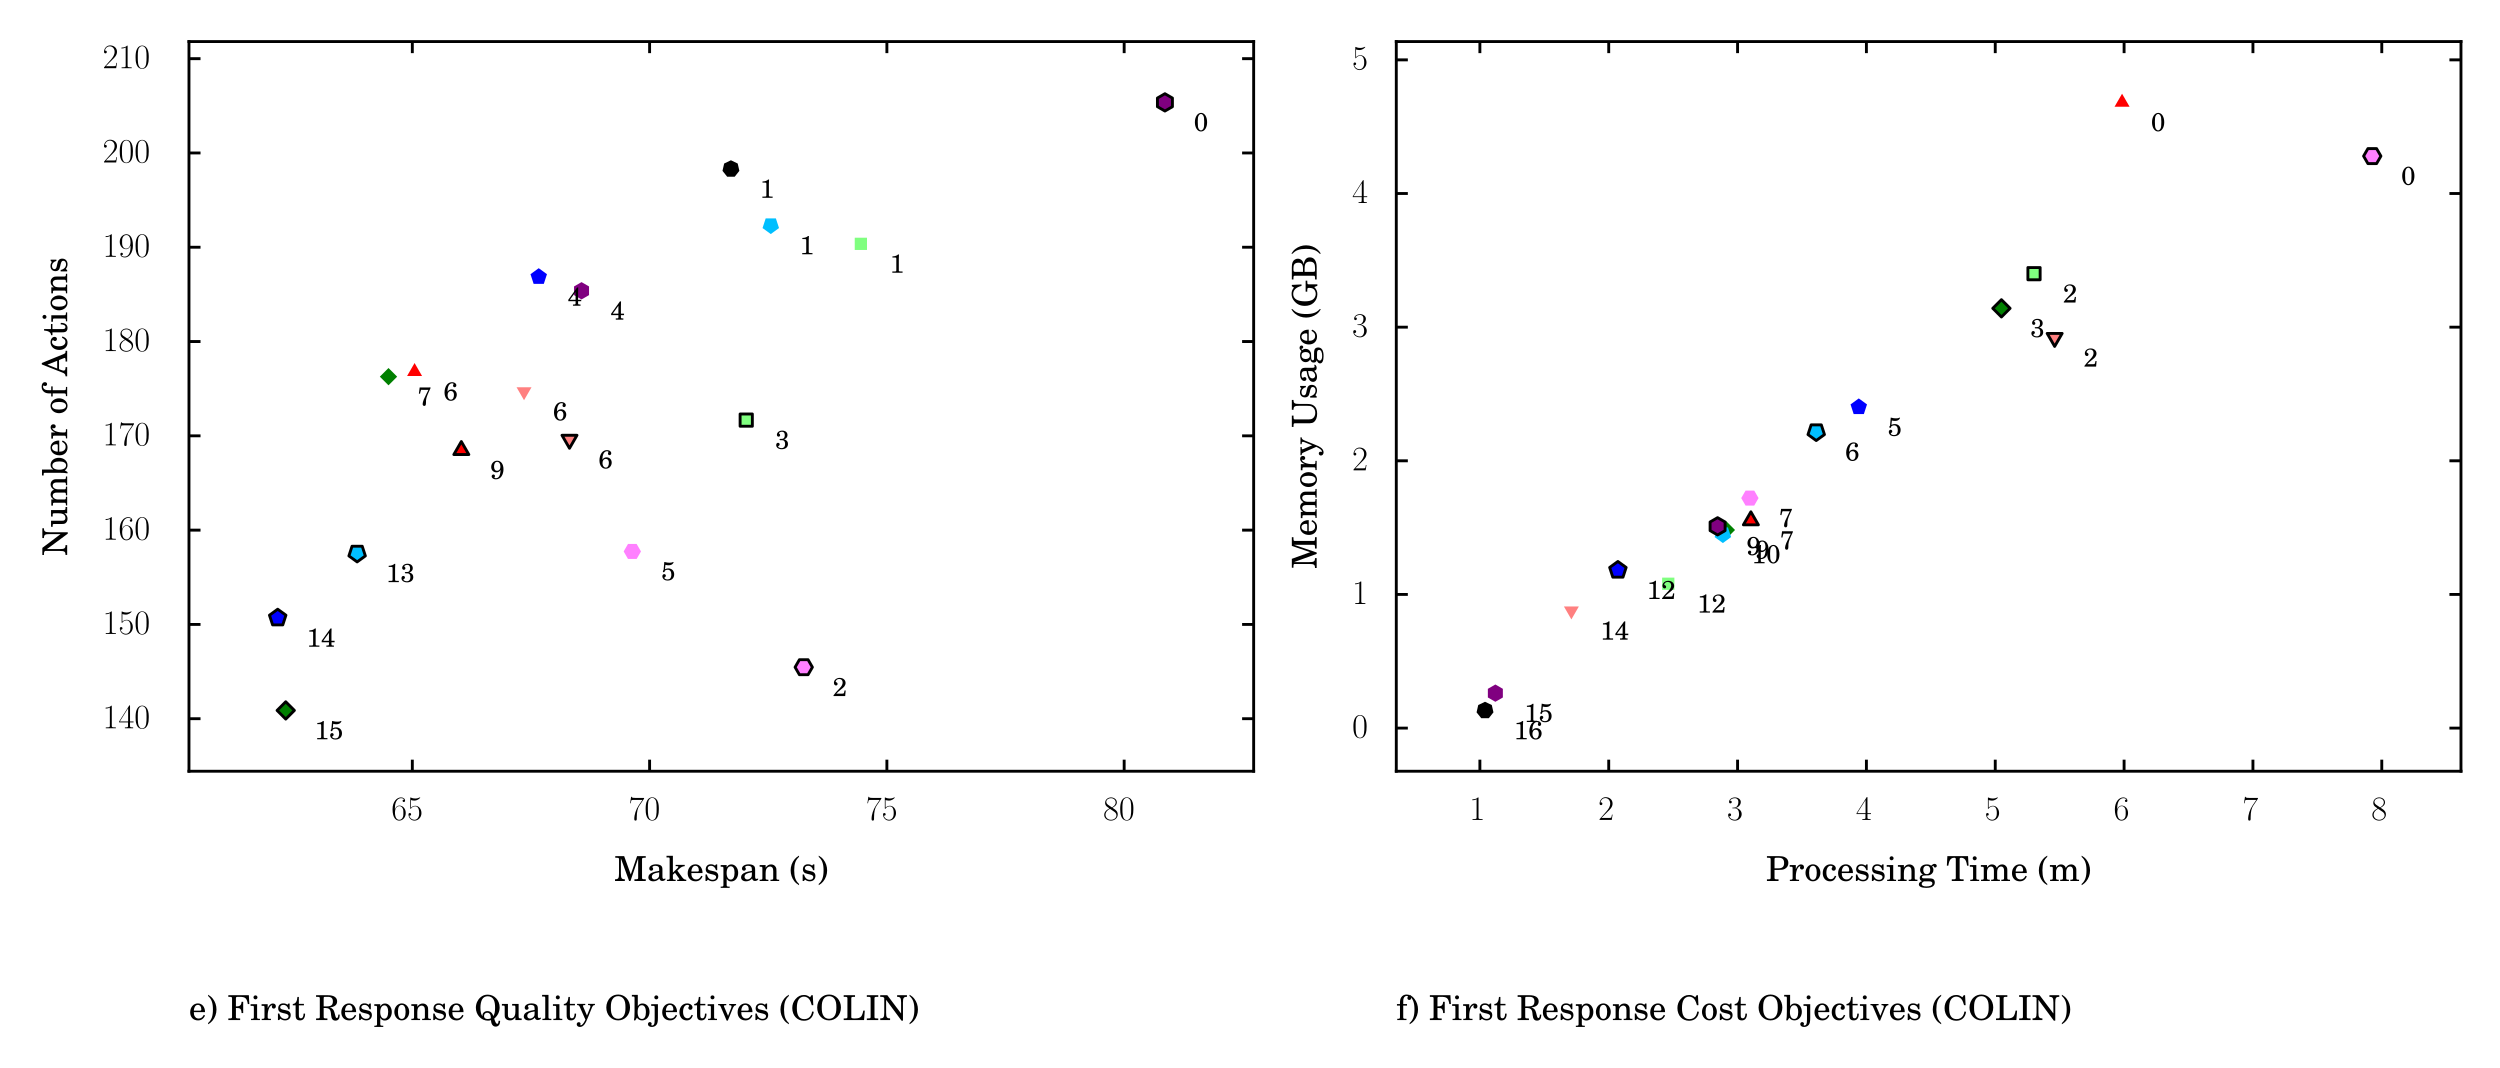 <?xml version="1.0" encoding="utf-8" standalone="no"?>
<!DOCTYPE svg PUBLIC "-//W3C//DTD SVG 1.1//EN"
  "http://www.w3.org/Graphics/SVG/1.1/DTD/svg11.dtd">
<!-- Created with matplotlib (http://matplotlib.org/) -->
<svg height="185pt" version="1.1" viewBox="0 0 433 185" width="433pt" xmlns="http://www.w3.org/2000/svg" xmlns:xlink="http://www.w3.org/1999/xlink">
 <defs>
  <style type="text/css">
*{stroke-linecap:butt;stroke-linejoin:round;stroke-miterlimit:100000;}
  </style>
 </defs>
 <g id="figure_1">
  <g id="patch_1">
   <path d="M 0 185.01 
L 433.44 185.01 
L 433.44 0 
L 0 0 
z
" style="fill:#ffffff;"/>
  </g>
  <g id="axes_1">
   <g id="patch_2">
    <path d="M 32.73 133.578 
L 217.133 133.578 
L 217.133 7.2 
L 32.73 7.2 
z
" style="fill:#ffffff;"/>
   </g>
   <g id="line2d_1">
    <defs>
     <path d="M 0 -1.5 
L -1.299 0.75 
L 1.299 0.75 
z
" id="m307e4a2bbd"/>
    </defs>
    <g clip-path="url(#p43afe1335e)">
     <use style="fill:#ff0000;" x="71.804" xlink:href="#m307e4a2bbd" y="64.375"/>
    </g>
   </g>
   <g id="line2d_2">
    <defs>
     <path d="M 0 -1.5 
L -1.299 0.75 
L 1.299 0.75 
z
" id="m4b37bf37d5" style="stroke:#000000;stroke-linejoin:miter;stroke-width:0.5;"/>
    </defs>
    <g clip-path="url(#p43afe1335e)">
     <use style="fill:#ff0000;stroke:#000000;stroke-linejoin:miter;stroke-width:0.5;" x="79.902" xlink:href="#m4b37bf37d5" y="77.976"/>
    </g>
   </g>
   <g id="line2d_3">
    <defs>
     <path d="M 0 -1.5 
L -1.5 -0 
L -0 1.5 
L 1.5 0 
z
" id="m97bfe3e11a"/>
    </defs>
    <g clip-path="url(#p43afe1335e)">
     <use style="fill:#008000;" x="67.286" xlink:href="#m97bfe3e11a" y="65.239"/>
    </g>
   </g>
   <g id="line2d_4">
    <defs>
     <path d="M 0 -1.5 
L -1.5 -0 
L -0 1.5 
L 1.5 0 
z
" id="md97e28ef7b" style="stroke:#000000;stroke-linejoin:miter;stroke-width:0.5;"/>
    </defs>
    <g clip-path="url(#p43afe1335e)">
     <use style="fill:#008000;stroke:#000000;stroke-linejoin:miter;stroke-width:0.5;" x="49.489" xlink:href="#md97e28ef7b" y="123.046"/>
    </g>
   </g>
   <g id="line2d_5">
    <defs>
     <path d="M 0 -1.5 
L -1.427 -0.464 
L -0.882 1.214 
L 0.882 1.214 
L 1.427 -0.464 
z
" id="m43582c9db0"/>
    </defs>
    <g clip-path="url(#p43afe1335e)">
     <use style="fill:#0000ff;" x="93.306" xlink:href="#m43582c9db0" y="47.952"/>
    </g>
   </g>
   <g id="line2d_6">
    <defs>
     <path d="M 0 -1.5 
L -1.427 -0.464 
L -0.882 1.214 
L 0.882 1.214 
L 1.427 -0.464 
z
" id="m14e56214b2" style="stroke:#000000;stroke-linejoin:miter;stroke-width:0.5;"/>
    </defs>
    <g clip-path="url(#p43afe1335e)">
     <use style="fill:#0000ff;stroke:#000000;stroke-linejoin:miter;stroke-width:0.5;" x="48.097" xlink:href="#m14e56214b2" y="107.015"/>
    </g>
   </g>
   <g id="line2d_7">
    <defs>
     <path d="M -0 1.5 
L 1.299 -0.75 
L -1.299 -0.75 
z
" id="mb80c39c754"/>
    </defs>
    <g clip-path="url(#p43afe1335e)">
     <use style="fill:#ff8080;" x="90.763" xlink:href="#mb80c39c754" y="67.819"/>
    </g>
   </g>
   <g id="line2d_8">
    <defs>
     <path d="M -0 1.5 
L 1.299 -0.75 
L -1.299 -0.75 
z
" id="mf0acd6ca76" style="stroke:#000000;stroke-linejoin:miter;stroke-width:0.5;"/>
    </defs>
    <g clip-path="url(#p43afe1335e)">
     <use style="fill:#ff8080;stroke:#000000;stroke-linejoin:miter;stroke-width:0.5;" x="98.636" xlink:href="#mf0acd6ca76" y="76.14"/>
    </g>
   </g>
   <g id="line2d_9">
    <defs>
     <path d="M -1.061 -1.061 
L -1.061 1.061 
L 1.061 1.061 
L 1.061 -1.061 
z
" id="m75887a2a96"/>
    </defs>
    <g clip-path="url(#p43afe1335e)">
     <use style="fill:#80ff80;" x="149.102" xlink:href="#m75887a2a96" y="42.232"/>
    </g>
   </g>
   <g id="line2d_10">
    <defs>
     <path d="M -1.061 -1.061 
L -1.061 1.061 
L 1.061 1.061 
L 1.061 -1.061 
z
" id="mf966545e30" style="stroke:#000000;stroke-linejoin:miter;stroke-width:0.5;"/>
    </defs>
    <g clip-path="url(#p43afe1335e)">
     <use style="fill:#80ff80;stroke:#000000;stroke-linejoin:miter;stroke-width:0.5;" x="129.247" xlink:href="#mf966545e30" y="72.764"/>
    </g>
   </g>
   <g id="line2d_11">
    <defs>
     <path d="M -0 1.5 
L 1.427 0.464 
L 0.882 -1.214 
L -0.882 -1.214 
L -1.427 0.464 
z
" id="m8e1e74148b"/>
    </defs>
    <g clip-path="url(#p43afe1335e)">
     <use style="fill:#00bfff;" x="133.499" xlink:href="#m8e1e74148b" y="39.037"/>
    </g>
   </g>
   <g id="line2d_12">
    <defs>
     <path d="M -0 1.5 
L 1.427 0.464 
L 0.882 -1.214 
L -0.882 -1.214 
L -1.427 0.464 
z
" id="me4e128d1c8" style="stroke:#000000;stroke-linejoin:miter;stroke-width:0.5;"/>
    </defs>
    <g clip-path="url(#p43afe1335e)">
     <use style="fill:#00bfff;stroke:#000000;stroke-linejoin:miter;stroke-width:0.5;" x="61.855" xlink:href="#me4e128d1c8" y="95.822"/>
    </g>
   </g>
   <g id="line2d_13">
    <defs>
     <path d="M 0 -1.5 
L -1.299 -0.75 
L -1.299 0.75 
L -0 1.5 
L 1.299 0.75 
L 1.299 -0.75 
z
" id="m941ef0d8ac"/>
    </defs>
    <g clip-path="url(#p43afe1335e)">
     <use style="fill:#800080;" x="100.722" xlink:href="#m941ef0d8ac" y="50.362"/>
    </g>
   </g>
   <g id="line2d_14">
    <defs>
     <path d="M 0 -1.5 
L -1.299 -0.75 
L -1.299 0.75 
L -0 1.5 
L 1.299 0.75 
L 1.299 -0.75 
z
" id="m51d2d225c3" style="stroke:#000000;stroke-linejoin:miter;stroke-width:0.5;"/>
    </defs>
    <g clip-path="url(#p43afe1335e)">
     <use style="fill:#800080;stroke:#000000;stroke-linejoin:miter;stroke-width:0.5;" x="201.766" xlink:href="#m51d2d225c3" y="17.731"/>
    </g>
   </g>
   <g id="line2d_15">
    <defs>
     <path d="M -0.75 -1.299 
L -1.5 -0 
L -0.75 1.299 
L 0.75 1.299 
L 1.5 0 
L 0.75 -1.299 
z
" id="md8b1e108f7"/>
    </defs>
    <g clip-path="url(#p43afe1335e)">
     <use style="fill:#ff80ff;" x="109.518" xlink:href="#md8b1e108f7" y="95.511"/>
    </g>
   </g>
   <g id="line2d_16">
    <defs>
     <path d="M -0.75 -1.299 
L -1.5 -0 
L -0.75 1.299 
L 0.75 1.299 
L 1.5 0 
L 0.75 -1.299 
z
" id="mf5babd6422" style="stroke:#000000;stroke-linejoin:miter;stroke-width:0.5;"/>
    </defs>
    <g clip-path="url(#p43afe1335e)">
     <use style="fill:#ff80ff;stroke:#000000;stroke-linejoin:miter;stroke-width:0.5;" x="139.207" xlink:href="#mf5babd6422" y="115.559"/>
    </g>
   </g>
   <g id="line2d_17">
    <defs>
     <path d="M 0 -1.5 
L -1.173 -0.935 
L -1.462 0.334 
L -0.651 1.351 
L 0.651 1.351 
L 1.462 0.334 
L 1.173 -0.935 
z
" id="mff50f8924e"/>
    </defs>
    <g clip-path="url(#p43afe1335e)">
     <use x="126.597" xlink:href="#mff50f8924e" y="29.257"/>
    </g>
   </g>
   <g id="patch_3">
    <path d="M 32.73 7.2 
L 217.133 7.2 
" style="fill:none;stroke:#000000;stroke-linecap:square;stroke-linejoin:miter;stroke-width:0.5;"/>
   </g>
   <g id="patch_4">
    <path d="M 217.133 133.578 
L 217.133 7.2 
" style="fill:none;stroke:#000000;stroke-linecap:square;stroke-linejoin:miter;stroke-width:0.5;"/>
   </g>
   <g id="patch_5">
    <path d="M 32.73 133.578 
L 217.133 133.578 
" style="fill:none;stroke:#000000;stroke-linecap:square;stroke-linejoin:miter;stroke-width:0.5;"/>
   </g>
   <g id="patch_6">
    <path d="M 32.73 133.578 
L 32.73 7.2 
" style="fill:none;stroke:#000000;stroke-linecap:square;stroke-linejoin:miter;stroke-width:0.5;"/>
   </g>
   <g id="matplotlib.axis_1">
    <g id="xtick_1">
     <g id="line2d_18">
      <defs>
       <path d="M 0 0 
L 0 -2 
" id="ma2d4e2637e" style="stroke:#000000;stroke-width:0.5;"/>
      </defs>
      <g>
       <use style="stroke:#000000;stroke-width:0.5;" x="71.415" xlink:href="#ma2d4e2637e" y="133.578"/>
      </g>
     </g>
     <g id="line2d_19">
      <defs>
       <path d="M 0 0 
L 0 2 
" id="m0bb0b8f7cd" style="stroke:#000000;stroke-width:0.5;"/>
      </defs>
      <g>
       <use style="stroke:#000000;stroke-width:0.5;" x="71.415" xlink:href="#m0bb0b8f7cd" y="7.2"/>
      </g>
     </g>
     <g id="text_1">
      <!-- $65$ -->
      <defs>
       <path d="M 11.406 57.688 
C 12.406 57.281 16.5 56 20.703 56 
C 30 56 35.094 61.109 38 64.062 
C 38 64.953 38 65.5 37.406 65.5 
C 37.297 65.5 37.094 65.5 36.297 65.047 
C 32.797 63.406 28.703 62.078 23.703 62.078 
C 20.703 62.078 16.203 62.484 11.297 64.672 
C 10.203 65.172 10 65.172 9.906 65.172 
C 9.406 65.172 9.297 65.062 9.297 63.078 
L 9.297 34.422 
C 9.297 32.641 9.297 32.141 10.297 32.141 
C 10.797 32.141 11 32.344 11.5 33.031 
C 14.703 37.516 19.094 39.406 24.094 39.406 
C 27.594 39.406 35.094 37.219 35.094 20.141 
C 35.094 16.953 35.094 11.172 32.094 6.578 
C 29.594 2.484 25.703 0.391 21.406 0.391 
C 14.797 0.391 8.094 5 6.297 12.719 
C 6.703 12.609 7.5 12.422 7.906 12.422 
C 9.203 12.422 11.703 13.125 11.703 16.219 
C 11.703 18.906 9.797 20 7.906 20 
C 5.594 20 4.094 18.594 4.094 15.797 
C 4.094 7.094 11 -2 21.594 -2 
C 31.906 -2 41.703 6.875 41.703 19.75 
C 41.703 31.719 33.906 41 24.203 41 
C 19.094 41 14.797 39.109 11.406 35.531 
z
" id="CMR17-53"/>
       <path d="M 10.594 34 
C 10.594 57.656 21.797 63 28.297 63 
C 30.406 63 35.5 62.641 37.5 59 
C 35.906 59 32.906 59 32.906 55.516 
C 32.906 52.828 35.094 51.922 36.5 51.922 
C 37.406 51.922 40.094 52.312 40.094 55.625 
C 40.094 61.781 35.094 65.297 28.203 65.297 
C 16.297 65.297 3.797 52.969 3.797 31 
C 3.797 3.953 15.094 -2 23.094 -2 
C 32.797 -2 42 6.672 42 20.047 
C 42 32.516 33.906 41.594 23.703 41.594 
C 17.594 41.594 13.094 37.609 10.594 30.625 
z
M 23.094 0.391 
C 10.797 0.391 10.797 18.75 10.797 22.438 
C 10.797 29.625 14.203 40 23.5 40 
C 25.203 40 30.094 40 33.406 33.125 
C 35.203 29.219 35.203 25.141 35.203 20.141 
C 35.203 14.75 35.203 10.781 33.094 6.781 
C 30.906 2.672 27.703 0.391 23.094 0.391 
" id="CMR17-54"/>
      </defs>
      <g transform="translate(67.762 142.013)scale(0.06 -0.06)">
       <use transform="scale(0.996)" xlink:href="#CMR17-54"/>
       <use transform="translate(45.69 0.0)scale(0.996)" xlink:href="#CMR17-53"/>
      </g>
     </g>
    </g>
    <g id="xtick_2">
     <g id="line2d_20">
      <g>
       <use style="stroke:#000000;stroke-width:0.5;" x="112.511" xlink:href="#ma2d4e2637e" y="133.578"/>
      </g>
     </g>
     <g id="line2d_21">
      <g>
       <use style="stroke:#000000;stroke-width:0.5;" x="112.511" xlink:href="#m0bb0b8f7cd" y="7.2"/>
      </g>
     </g>
     <g id="text_2">
      <!-- $70$ -->
      <defs>
       <path d="M 42 31.641 
C 42 37.75 41.906 48.125 37.703 56.109 
C 34 63.109 28.094 65.594 22.906 65.594 
C 18.094 65.594 12 63.406 8.203 56.203 
C 4.203 48.719 3.797 39.438 3.797 31.641 
C 3.797 25.953 3.906 17.281 7 9.672 
C 11.297 -0.609 19 -2 22.906 -2 
C 27.5 -2 34.5 -0.109 38.594 9.375 
C 41.594 16.281 42 24.359 42 31.641 
M 22.906 -0.406 
C 16.5 -0.406 12.703 5.078 11.297 12.688 
C 10.203 18.562 10.203 27.156 10.203 32.75 
C 10.203 40.438 10.203 46.828 11.5 52.922 
C 13.406 61.391 19 64 22.906 64 
C 27 64 32.297 61.297 34.203 53.125 
C 35.5 47.438 35.594 40.734 35.594 32.75 
C 35.594 26.25 35.594 18.266 34.406 12.375 
C 32.297 1.484 26.406 -0.406 22.906 -0.406 
" id="CMR17-48"/>
       <path d="M 45.094 61.578 
L 45.094 63.766 
L 21.594 63.766 
C 9.906 63.766 9.703 65.078 9.297 67 
L 7.5 67 
L 4.594 48.344 
L 6.406 48.344 
C 6.703 50.234 7.406 55.312 8.594 57.203 
C 9.203 58 16.594 58 18.297 58 
L 40.297 58 
L 29.203 41.578 
C 21.797 30.531 16.703 15.609 16.703 2.578 
C 16.703 1.391 16.703 -2 20.297 -2 
C 23.906 -2 23.906 1.391 23.906 2.672 
L 23.906 7.266 
C 23.906 23.562 26.703 34.312 31.297 41.188 
z
" id="CMR17-55"/>
      </defs>
      <g transform="translate(108.858 142.013)scale(0.06 -0.06)">
       <use transform="scale(0.996)" xlink:href="#CMR17-55"/>
       <use transform="translate(45.69 0.0)scale(0.996)" xlink:href="#CMR17-48"/>
      </g>
     </g>
    </g>
    <g id="xtick_3">
     <g id="line2d_22">
      <g>
       <use style="stroke:#000000;stroke-width:0.5;" x="153.608" xlink:href="#ma2d4e2637e" y="133.578"/>
      </g>
     </g>
     <g id="line2d_23">
      <g>
       <use style="stroke:#000000;stroke-width:0.5;" x="153.608" xlink:href="#m0bb0b8f7cd" y="7.2"/>
      </g>
     </g>
     <g id="text_3">
      <!-- $75$ -->
      <g transform="translate(149.955 142.013)scale(0.06 -0.06)">
       <use transform="scale(0.996)" xlink:href="#CMR17-55"/>
       <use transform="translate(45.69 0.0)scale(0.996)" xlink:href="#CMR17-53"/>
      </g>
     </g>
    </g>
    <g id="xtick_4">
     <g id="line2d_24">
      <g>
       <use style="stroke:#000000;stroke-width:0.5;" x="194.705" xlink:href="#ma2d4e2637e" y="133.578"/>
      </g>
     </g>
     <g id="line2d_25">
      <g>
       <use style="stroke:#000000;stroke-width:0.5;" x="194.705" xlink:href="#m0bb0b8f7cd" y="7.2"/>
      </g>
     </g>
     <g id="text_4">
      <!-- $80$ -->
      <defs>
       <path d="M 27.203 35.375 
C 33.5 38.547 39.906 43.328 39.906 50.984 
C 39.906 60.016 31.094 65.297 23 65.297 
C 13.906 65.297 5.906 58.734 5.906 49.688 
C 5.906 47.203 6.5 42.922 10.406 39.141 
C 11.406 38.156 15.594 35.172 18.297 33.281 
C 13.797 30.984 3.297 25.531 3.297 14.594 
C 3.297 4.359 13.094 -2 22.797 -2 
C 33.5 -2 42.5 5.656 42.5 15.781 
C 42.5 24.844 36.406 29.016 32.406 31.703 
z
M 14.094 44.094 
C 13.297 44.594 9.297 47.672 9.297 52.359 
C 9.297 58.422 15.594 63 22.797 63 
C 30.703 63 36.5 57.438 36.5 50.969 
C 36.5 41.703 26.094 36.422 25.594 36.422 
C 25.5 36.422 25.406 36.422 24.594 37.031 
z
M 32.5 23.734 
C 34 22.641 38.797 19.375 38.797 13.297 
C 38.797 5.953 31.406 0.391 23 0.391 
C 13.906 0.391 7 6.844 7 14.688 
C 7 22.547 13.094 29.094 20 32.188 
z
" id="CMR17-56"/>
      </defs>
      <g transform="translate(191.052 142.013)scale(0.06 -0.06)">
       <use transform="scale(0.996)" xlink:href="#CMR17-56"/>
       <use transform="translate(45.69 0.0)scale(0.996)" xlink:href="#CMR17-48"/>
      </g>
     </g>
    </g>
    <g id="text_5">
     <!-- Makespan (s) -->
     <defs>
      <path d="M 46.5 23 
C 46.594 37.812 38.094 48.281 25.906 48.281 
C 13.094 48.281 3.5 37.25 3.5 22.344 
C 3.5 8.438 12.594 -1 26.094 -1 
C 35.594 -1 42.406 3.688 46.5 13.188 
L 43 15.094 
C 38.906 7.391 34.703 4.391 28 4.391 
C 22.906 4.391 19.203 6.594 16.594 11 
C 14.797 14 14 17.5 14.094 23 
z
M 14.203 27.297 
C 14.203 30.344 14.594 32.5 15.594 35.25 
C 17.703 41.141 20.906 44 25.703 44 
C 31.797 44 35.797 38.781 35.797 30.922 
C 35.797 28.078 34.906 27.297 31.703 27.297 
z
" id="Century_Schoolbook_L_Roman-101"/>
      <path d="M 39 48 
L 35.5 48 
L 32.594 44.406 
C 29 47.203 25.406 48.391 20.406 48.391 
C 11.594 48.391 5.797 42.625 5.797 33.953 
C 5.797 30.078 7.094 26.781 9.297 24.812 
C 11.594 22.703 13.906 21.719 19.906 20.312 
L 25.203 19.125 
C 33.094 17.234 35.906 15.234 35.906 11.266 
C 35.906 6.578 31.797 3.297 25.906 3.297 
C 17.5 3.297 11.5 8.766 9.094 18.875 
L 5.094 18.875 
L 5.094 0 
L 8.594 0 
L 12.094 3.906 
C 16.203 0.594 20.797 -1 25.797 -1 
C 35.594 -1 42.094 5.078 42.094 14.344 
C 42.094 18.719 40.703 22.094 37.906 24.391 
C 35.5 26.484 33.5 27.281 27.406 28.562 
L 22.406 29.672 
C 16.906 30.859 16.906 30.859 15.094 31.859 
C 12.906 32.859 11.594 34.938 11.594 37.141 
C 11.594 41.109 15.406 44 20.906 44 
C 24.703 44 27.797 42.703 30.594 40.016 
C 32.797 37.812 33.906 35.828 35.5 31.234 
L 39 31.234 
z
" id="Century_Schoolbook_L_Roman-115"/>
      <path d="M 20.094 46 
L 2.797 46 
L 2.797 41.219 
L 6.406 41.219 
C 10.094 41.219 10.703 40.516 10.703 36.219 
L 10.703 -7.75 
L 10.703 -11.719 
C 10.703 -15.719 9.594 -16.406 3.203 -16.406 
L 2.797 -16.406 
L 2.797 -20 
L 28.797 -20 
L 28.797 -16.406 
L 27.703 -16.406 
C 21.203 -16.406 20.094 -15.719 20.094 -11.734 
L 20.094 -7.75 
L 20.094 6.688 
C 23.406 0.906 27.203 -1.391 33.297 -1.391 
C 44.906 -1.391 53.5 9.266 53.5 23.5 
C 53.5 37.266 44.906 48 33.906 48 
C 27.703 48 23.594 45.438 20.094 39.516 
z
M 32.094 42.609 
C 39 42.609 43 35.75 43 24.094 
C 43 11.266 38.906 4 31.797 4 
C 24.703 4 20 11.375 20 22.812 
C 20 35.141 24.5 42.609 32.094 42.609 
" id="Century_Schoolbook_L_Roman-112"/>
      <path d="M 28.703 72 
L 2.906 72 
L 2.906 67.312 
L 4.797 67.312 
C 12.906 67.312 13.797 66.812 13.797 62.594 
L 13.797 59.703 
L 13.797 21.391 
C 13.797 7.781 11.797 4.891 2.203 4.891 
L 2.203 0 
L 30.703 0 
L 30.703 4.891 
C 21.203 4.891 19.203 7.781 19.203 21.406 
L 19.203 65.625 
L 43 0 
L 47 0 
L 69.297 65.625 
L 69.297 12.453 
L 69.297 9.562 
C 69.297 5.297 68.406 4.891 60.297 4.891 
L 58.5 4.891 
L 58.5 0 
L 91.297 0 
L 91.297 4.891 
L 89.5 4.891 
C 81.406 4.891 80.5 5.297 80.5 9.562 
L 80.5 12.453 
L 80.5 59.75 
L 80.5 62.625 
C 80.5 66.812 81.406 67.312 89.5 67.312 
L 91.297 67.312 
L 91.297 72 
L 66.203 72 
L 47.906 18.844 
z
" id="Century_Schoolbook_L_Roman-77"/>
      <path d="M 19.906 24.203 
L 19.906 73 
L 1.406 73 
L 1.406 68.219 
L 6.203 68.219 
C 9.906 68.219 10.5 67.516 10.5 63.219 
L 10.5 12.281 
L 10.5 8.281 
C 10.5 4.297 9.406 3.594 3 3.594 
L 2.594 3.594 
L 2.594 0 
L 27.906 0 
L 27.906 3.594 
L 27.5 3.594 
C 21 3.594 19.906 4.297 19.906 8.297 
L 19.906 12.297 
L 19.906 18 
L 26 23.797 
L 37.906 7.109 
C 38.297 6.391 38.594 5.781 38.594 5.297 
C 38.594 4 37.5 3.594 34.203 3.594 
L 32.297 3.594 
L 32.297 0 
L 58.703 0 
L 58.703 3.594 
C 53.094 4.094 51.094 5.297 47 10.5 
L 32.797 29.891 
L 37.297 34.297 
C 43.094 40 47.406 42.203 54.203 43 
L 54.203 46.594 
L 27.906 46.594 
L 27.906 43 
L 31 43 
C 34.203 43 35.703 42.391 35.703 41.094 
C 35.703 40 35 38.797 33.406 37.188 
z
" id="Century_Schoolbook_L_Roman-107"/>
      <path d="M 20 46 
L 2.703 46 
L 2.703 41.219 
L 6.297 41.219 
C 10 41.219 10.594 40.516 10.594 36.203 
L 10.594 12.297 
L 10.594 8.297 
C 10.594 4.297 9.5 3.594 3.094 3.594 
L 2.703 3.594 
L 2.703 0 
L 28 0 
L 28 3.594 
L 27.594 3.594 
C 21.094 3.594 20 4.297 20 8.281 
L 20 12.281 
L 20 22.656 
C 20 27.547 20.703 32.031 21.797 34.328 
C 23.906 38.828 28.406 41.922 32.703 41.922 
C 35.297 41.922 38.297 40.422 39.797 38.422 
C 41.297 36.328 42 33.234 42 28.438 
L 42 12.281 
L 42 8.281 
C 42 4.297 40.906 3.594 34.406 3.594 
L 34 3.594 
L 34 0 
L 59.297 0 
L 59.297 3.594 
L 58.906 3.594 
C 52.5 3.594 51.406 4.297 51.406 8.281 
L 51.406 12.281 
L 51.406 27.953 
C 51.406 35.125 51.094 36.922 49.297 40.328 
C 46.797 45.109 41.703 48 35.797 48 
C 29.406 48 24.406 45.047 20 38.516 
z
" id="Century_Schoolbook_L_Roman-110"/>
      <path d="M 45.203 32.578 
C 45.203 38.797 44.094 41.969 41.203 44.344 
C 37.906 46.906 33 48.281 26.594 48.281 
C 15.406 48.281 7.094 43.047 7.094 35.922 
C 7.094 32.156 9.406 29.781 12.906 29.781 
C 16 29.781 18.297 31.859 18.297 34.812 
C 18.297 36.109 17.797 37.484 16.797 38.875 
C 16.203 39.547 16.094 39.844 16.094 40.156 
C 16.094 42.219 20.203 44 25 44 
C 28.094 44 31.594 43.016 33.203 41.531 
C 35.094 39.953 35.797 37.578 35.797 33.125 
L 35.797 29.281 
C 25.297 27.484 22.094 26.688 17.203 24.812 
C 8.594 21.609 4.406 16.938 4.406 10.656 
C 4.406 3.578 10.094 -1 18.906 -1 
C 25.797 -1 32 1.859 36.297 7.062 
C 37.906 1.984 40.406 0 45.094 0 
C 49.594 0 54.297 2.891 54.297 5.781 
C 54.297 6.469 53.797 6.969 53.297 6.969 
C 52.906 6.969 52.5 6.875 51.797 6.578 
C 50.203 6 49.797 5.891 49 5.891 
C 46.203 5.891 45.203 7.781 45.203 12.719 
z
M 35.797 20.469 
C 35.797 14.469 35.5 13.078 33.797 10.484 
C 31.297 6.781 26.703 4.297 22.406 4.297 
C 17.906 4.297 14.5 7.594 14.5 12.078 
C 14.5 16.266 16.594 19.266 21 21.359 
C 24.094 22.75 28 23.75 35.797 25.047 
z
" id="Century_Schoolbook_L_Roman-97"/>
      <path d="M 5.406 -12.281 
C 11.406 -8.578 14.594 -5.984 18 -1.891 
C 25.594 6.984 29.703 18.562 29.703 30.641 
C 29.703 42.016 26.094 52.703 19.406 61.484 
C 15.594 66.375 12.203 69.359 5.406 73.453 
L 5.406 69.766 
C 15.406 60.984 19.406 49.797 19.406 30.641 
C 19.406 11.375 15.406 0.203 5.406 -8.578 
z
" id="Century_Schoolbook_L_Roman-41"/>
      <path d="M 27.906 73.453 
C 21.906 69.766 18.703 67.172 15.297 63.172 
C 7.703 54.188 3.594 42.719 3.594 30.641 
C 3.594 19.266 7.203 8.578 13.906 -0.297 
C 17.703 -5.094 21.094 -8.078 27.906 -12.281 
L 27.906 -8.578 
C 17.906 0.203 13.906 11.484 13.906 30.641 
C 13.906 49.797 17.906 60.984 27.906 69.766 
z
" id="Century_Schoolbook_L_Roman-40"/>
     </defs>
     <g transform="translate(106.389 152.584)scale(0.06 -0.06)">
      <use transform="scale(0.996)" xlink:href="#Century_Schoolbook_L_Roman-77"/>
      <use transform="translate(94.047 0.0)scale(0.996)" xlink:href="#Century_Schoolbook_L_Roman-97"/>
      <use transform="translate(149.438 0.0)scale(0.996)" xlink:href="#Century_Schoolbook_L_Roman-107"/>
      <use transform="translate(208.516 0.0)scale(0.996)" xlink:href="#Century_Schoolbook_L_Roman-101"/>
      <use transform="translate(258.329 0.0)scale(0.996)" xlink:href="#Century_Schoolbook_L_Roman-115"/>
      <use transform="translate(304.455 0.0)scale(0.996)" xlink:href="#Century_Schoolbook_L_Roman-112"/>
      <use transform="translate(361.641 0.0)scale(0.996)" xlink:href="#Century_Schoolbook_L_Roman-97"/>
      <use transform="translate(417.032 0.0)scale(0.996)" xlink:href="#Century_Schoolbook_L_Roman-110"/>
      <use transform="translate(505.599 0.0)scale(0.996)" xlink:href="#Century_Schoolbook_L_Roman-40"/>
      <use transform="translate(538.774 0.0)scale(0.996)" xlink:href="#Century_Schoolbook_L_Roman-115"/>
      <use transform="translate(584.9 0.0)scale(0.996)" xlink:href="#Century_Schoolbook_L_Roman-41"/>
     </g>
    </g>
   </g>
   <g id="matplotlib.axis_2">
    <g id="ytick_1">
     <g id="line2d_26">
      <defs>
       <path d="M 0 0 
L 2 0 
" id="m0f59ca9d0e" style="stroke:#000000;stroke-width:0.5;"/>
      </defs>
      <g>
       <use style="stroke:#000000;stroke-width:0.5;" x="32.73" xlink:href="#m0f59ca9d0e" y="124.482"/>
      </g>
     </g>
     <g id="line2d_27">
      <defs>
       <path d="M 0 0 
L -2 0 
" id="mfa5e14b9e1" style="stroke:#000000;stroke-width:0.5;"/>
      </defs>
      <g>
       <use style="stroke:#000000;stroke-width:0.5;" x="217.133" xlink:href="#mfa5e14b9e1" y="124.482"/>
      </g>
     </g>
     <g id="text_6">
      <!-- $140$ -->
      <defs>
       <path d="M 26.594 63.406 
C 26.594 65.5 26.5 65.5 25.094 65.5 
C 21.203 61.188 15.297 59.797 9.703 59.797 
C 9.406 59.797 8.906 59.797 8.797 59.5 
C 8.703 59.297 8.703 59.094 8.703 57 
C 11.797 57 17 57.594 21 59.984 
L 21 7.203 
C 21 3.688 20.797 2.5 12.203 2.5 
L 9.203 2.5 
L 9.203 0 
C 14 0 19 0 23.797 0 
C 28.594 0 33.594 0 38.406 0 
L 38.406 2.5 
L 35.406 2.5 
C 26.797 2.5 26.594 3.594 26.594 7.156 
z
" id="CMR17-49"/>
       <path d="M 33.594 64.406 
C 33.594 66.5 33.5 66.5 31.703 66.5 
L 2 19.594 
L 2 17 
L 27.797 17 
L 27.797 7.141 
C 27.797 3.5 27.594 2.5 20.594 2.5 
L 18.703 2.5 
L 18.703 0 
C 21.906 0 27.297 0 30.703 0 
C 34.094 0 39.5 0 42.703 0 
L 42.703 2.5 
L 40.797 2.5 
C 33.797 2.5 33.594 3.5 33.594 7.141 
L 33.594 17 
L 43.797 17 
L 43.797 19.594 
L 33.594 19.594 
z
M 28.094 57.859 
L 28.094 19.594 
L 4 19.594 
z
" id="CMR17-52"/>
      </defs>
      <g transform="translate(17.771 126.131)scale(0.06 -0.06)">
       <use transform="scale(0.996)" xlink:href="#CMR17-49"/>
       <use transform="translate(45.69 0.0)scale(0.996)" xlink:href="#CMR17-52"/>
       <use transform="translate(91.381 0.0)scale(0.996)" xlink:href="#CMR17-48"/>
      </g>
     </g>
    </g>
    <g id="ytick_2">
     <g id="line2d_28">
      <g>
       <use style="stroke:#000000;stroke-width:0.5;" x="32.73" xlink:href="#m0f59ca9d0e" y="108.15"/>
      </g>
     </g>
     <g id="line2d_29">
      <g>
       <use style="stroke:#000000;stroke-width:0.5;" x="217.133" xlink:href="#mfa5e14b9e1" y="108.15"/>
      </g>
     </g>
     <g id="text_7">
      <!-- $150$ -->
      <g transform="translate(17.771 109.8)scale(0.06 -0.06)">
       <use transform="scale(0.996)" xlink:href="#CMR17-49"/>
       <use transform="translate(45.69 0.0)scale(0.996)" xlink:href="#CMR17-53"/>
       <use transform="translate(91.381 0.0)scale(0.996)" xlink:href="#CMR17-48"/>
      </g>
     </g>
    </g>
    <g id="ytick_3">
     <g id="line2d_30">
      <g>
       <use style="stroke:#000000;stroke-width:0.5;" x="32.73" xlink:href="#m0f59ca9d0e" y="91.818"/>
      </g>
     </g>
     <g id="line2d_31">
      <g>
       <use style="stroke:#000000;stroke-width:0.5;" x="217.133" xlink:href="#mfa5e14b9e1" y="91.818"/>
      </g>
     </g>
     <g id="text_8">
      <!-- $160$ -->
      <g transform="translate(17.771 93.468)scale(0.06 -0.06)">
       <use transform="scale(0.996)" xlink:href="#CMR17-49"/>
       <use transform="translate(45.69 0.0)scale(0.996)" xlink:href="#CMR17-54"/>
       <use transform="translate(91.381 0.0)scale(0.996)" xlink:href="#CMR17-48"/>
      </g>
     </g>
    </g>
    <g id="ytick_4">
     <g id="line2d_32">
      <g>
       <use style="stroke:#000000;stroke-width:0.5;" x="32.73" xlink:href="#m0f59ca9d0e" y="75.486"/>
      </g>
     </g>
     <g id="line2d_33">
      <g>
       <use style="stroke:#000000;stroke-width:0.5;" x="217.133" xlink:href="#mfa5e14b9e1" y="75.486"/>
      </g>
     </g>
     <g id="text_9">
      <!-- $170$ -->
      <g transform="translate(17.771 77.136)scale(0.06 -0.06)">
       <use transform="scale(0.996)" xlink:href="#CMR17-49"/>
       <use transform="translate(45.69 0.0)scale(0.996)" xlink:href="#CMR17-55"/>
       <use transform="translate(91.381 0.0)scale(0.996)" xlink:href="#CMR17-48"/>
      </g>
     </g>
    </g>
    <g id="ytick_5">
     <g id="line2d_34">
      <g>
       <use style="stroke:#000000;stroke-width:0.5;" x="32.73" xlink:href="#m0f59ca9d0e" y="59.155"/>
      </g>
     </g>
     <g id="line2d_35">
      <g>
       <use style="stroke:#000000;stroke-width:0.5;" x="217.133" xlink:href="#mfa5e14b9e1" y="59.155"/>
      </g>
     </g>
     <g id="text_10">
      <!-- $180$ -->
      <g transform="translate(17.771 60.805)scale(0.06 -0.06)">
       <use transform="scale(0.996)" xlink:href="#CMR17-49"/>
       <use transform="translate(45.69 0.0)scale(0.996)" xlink:href="#CMR17-56"/>
       <use transform="translate(91.381 0.0)scale(0.996)" xlink:href="#CMR17-48"/>
      </g>
     </g>
    </g>
    <g id="ytick_6">
     <g id="line2d_36">
      <g>
       <use style="stroke:#000000;stroke-width:0.5;" x="32.73" xlink:href="#m0f59ca9d0e" y="42.823"/>
      </g>
     </g>
     <g id="line2d_37">
      <g>
       <use style="stroke:#000000;stroke-width:0.5;" x="217.133" xlink:href="#mfa5e14b9e1" y="42.823"/>
      </g>
     </g>
     <g id="text_11">
      <!-- $190$ -->
      <defs>
       <path d="M 35.203 29.125 
C 35.203 7.25 26.094 0.484 18.594 0.484 
C 16.297 0.484 10.703 0.484 8.406 4.594 
C 11 4.188 12.906 5.578 12.906 8.094 
C 12.906 10.812 10.703 11.703 9.297 11.703 
C 8.406 11.703 5.703 11.297 5.703 7.906 
C 5.703 1.109 11.594 -2 18.797 -2 
C 30.297 -2 42 10.531 42 32.391 
C 42 59.641 30.797 65.297 23.203 65.297 
C 13.297 65.297 3.797 56.688 3.797 43.406 
C 3.797 31.109 11.906 22 22.094 22 
C 30.5 22 34.203 29.734 35.203 33 
z
M 22.297 23.594 
C 19.594 23.594 15.797 24.094 12.703 30.031 
C 10.594 33.891 10.594 38.453 10.594 43.297 
C 10.594 49.156 10.594 53.203 13.406 57.562 
C 14.797 59.641 17.406 63 23.203 63 
C 35 63 35 45.078 35 41.125 
C 35 34.094 31.797 23.594 22.297 23.594 
" id="CMR17-57"/>
      </defs>
      <g transform="translate(17.771 44.473)scale(0.06 -0.06)">
       <use transform="scale(0.996)" xlink:href="#CMR17-49"/>
       <use transform="translate(45.69 0.0)scale(0.996)" xlink:href="#CMR17-57"/>
       <use transform="translate(91.381 0.0)scale(0.996)" xlink:href="#CMR17-48"/>
      </g>
     </g>
    </g>
    <g id="ytick_7">
     <g id="line2d_38">
      <g>
       <use style="stroke:#000000;stroke-width:0.5;" x="32.73" xlink:href="#m0f59ca9d0e" y="26.491"/>
      </g>
     </g>
     <g id="line2d_39">
      <g>
       <use style="stroke:#000000;stroke-width:0.5;" x="217.133" xlink:href="#mfa5e14b9e1" y="26.491"/>
      </g>
     </g>
     <g id="text_12">
      <!-- $200$ -->
      <defs>
       <path d="M 41.703 15.453 
L 39.906 15.453 
C 38.906 8.375 38.094 7.172 37.703 6.562 
C 37.203 5.766 30 5.766 28.594 5.766 
L 9.406 5.766 
C 13 9.672 20 16.75 28.5 24.953 
C 34.594 30.734 41.703 37.531 41.703 47.422 
C 41.703 59.219 32.297 66 21.797 66 
C 10.797 66 4.094 56.312 4.094 47.344 
C 4.094 43.438 7 42.938 8.203 42.938 
C 9.203 42.938 12.203 43.547 12.203 47.031 
C 12.203 50.109 9.594 51 8.203 51 
C 7.594 51 7 50.906 6.594 50.703 
C 8.5 59.219 14.297 63.406 20.406 63.406 
C 29.094 63.406 34.797 56.516 34.797 47.422 
C 34.797 38.734 29.703 31.25 24 24.75 
L 4.094 2.281 
L 4.094 0 
L 39.297 0 
z
" id="CMR17-50"/>
      </defs>
      <g transform="translate(17.771 28.141)scale(0.06 -0.06)">
       <use transform="scale(0.996)" xlink:href="#CMR17-50"/>
       <use transform="translate(45.69 0.0)scale(0.996)" xlink:href="#CMR17-48"/>
       <use transform="translate(91.381 0.0)scale(0.996)" xlink:href="#CMR17-48"/>
      </g>
     </g>
    </g>
    <g id="ytick_8">
     <g id="line2d_40">
      <g>
       <use style="stroke:#000000;stroke-width:0.5;" x="32.73" xlink:href="#m0f59ca9d0e" y="10.16"/>
      </g>
     </g>
     <g id="line2d_41">
      <g>
       <use style="stroke:#000000;stroke-width:0.5;" x="217.133" xlink:href="#mfa5e14b9e1" y="10.16"/>
      </g>
     </g>
     <g id="text_13">
      <!-- $210$ -->
      <g transform="translate(17.771 11.809)scale(0.06 -0.06)">
       <use transform="scale(0.996)" xlink:href="#CMR17-50"/>
       <use transform="translate(45.69 0.0)scale(0.996)" xlink:href="#CMR17-49"/>
       <use transform="translate(91.381 0.0)scale(0.996)" xlink:href="#CMR17-48"/>
      </g>
     </g>
    </g>
    <g id="text_14">
     <!-- Number of Actions -->
     <defs>
      <path d="M 19.406 47 
L 19.406 67 
L 15.297 67 
C 14.297 53.875 9.906 47.188 1.797 46.594 
L 1.797 42.703 
L 10 42.703 
L 10 17.266 
C 10 10.281 10.203 7.781 11.203 5.484 
C 12.797 1.297 16.797 -1 22.594 -1 
C 26.5 -1 29.906 0.203 32.203 2.391 
C 35.5 5.594 37.406 10.875 37.406 16.375 
C 37.406 16.969 37.406 17.672 37.297 18.672 
L 33.094 18.672 
C 32.797 9.688 30.203 5.094 25.297 5.094 
C 23 5.094 21 6.281 20.297 7.984 
C 19.703 9.375 19.406 11.875 19.406 15.469 
L 19.406 42.703 
L 34.094 42.703 
L 34.094 47 
z
" id="Century_Schoolbook_L_Roman-116"/>
      <path d="M 41.203 0 
L 59.406 0 
L 59.406 4.703 
L 56.906 4.703 
C 51.406 4.703 50.594 5.594 50.594 11.953 
L 50.594 46.781 
L 31.797 46.781 
L 31.797 42 
L 36.906 42 
C 40.594 42 41.203 41.297 41.203 36.953 
L 41.203 24.562 
C 41.203 18.812 40.594 15.484 39.094 12.156 
C 37 7.719 33 5.094 28.094 5.094 
C 25 5.094 22.406 6.188 21.094 8.172 
C 19.797 10.047 19.594 11.047 19.594 16.5 
L 19.594 46.781 
L 2.094 46.781 
L 2.094 42 
L 5.906 42 
C 9.594 42 10.203 41.297 10.203 36.953 
L 10.203 15.219 
C 10.203 10.078 10.594 7.766 12.094 5.453 
C 14.797 1.312 19.594 -1 25.594 -1 
C 32.203 -1 36.797 1.719 41.203 8.125 
z
" id="Century_Schoolbook_L_Roman-117"/>
      <path d="M 19.797 46 
L 2.094 46 
L 2.094 41.219 
L 6.203 41.219 
C 9.906 41.219 10.5 40.516 10.5 36.203 
L 10.5 12.297 
L 10.5 8.297 
C 10.5 4.297 9.406 3.594 2.906 3.594 
L 2.5 3.594 
L 2.5 0 
L 29.203 0 
L 29.203 3.594 
L 27.297 3.594 
C 20.906 3.594 19.797 4.297 19.797 8.297 
L 19.797 12.297 
L 19.797 13.297 
C 19.797 20.812 21.203 28.406 23.703 34.109 
C 26.094 39.703 29.5 42.812 33.703 43.312 
C 32.297 41.703 31.906 40.688 31.906 38.766 
C 31.906 35.547 34.203 33.234 37.406 33.234 
C 41 33.234 43.5 35.938 43.5 40.016 
C 43.5 44.812 40.094 48 34.797 48 
C 28.5 48 23 42.922 19.797 34.141 
z
" id="Century_Schoolbook_L_Roman-114"/>
      <path d="M 20.094 46.297 
L 20.094 52.141 
C 20.094 57.266 20.406 60.656 21.203 62.719 
C 22.797 67.234 26.297 70 30.297 70 
C 32.406 70 33.703 69.391 33.703 68.25 
C 33.703 67.922 33.594 67.734 33.094 66.906 
C 32.5 65.891 32.203 64.75 32.203 63.625 
C 32.203 60.547 34.594 58.203 37.703 58.203 
C 41 58.203 43.297 60.734 43.297 64.406 
C 43.297 70.328 38.297 74 30.203 74 
C 23.297 74 18.297 71.531 14.703 66.438 
C 11.703 62.141 10.703 57.734 10.703 49.469 
L 10.703 46.297 
L 1.906 46.297 
L 1.906 42 
L 10.703 42 
L 10.703 12.234 
L 10.703 8.25 
C 10.703 4.297 9.594 3.594 3.203 3.594 
L 2.797 3.594 
L 2.797 0 
L 29.5 0 
L 29.5 3.594 
L 27.703 3.594 
C 21.203 3.594 20.094 4.297 20.094 8.25 
L 20.094 12.234 
L 20.094 42 
L 31.094 42 
L 31.094 46.297 
z
" id="Century_Schoolbook_L_Roman-102"/>
      <path d="M 18 73 
L 0.797 73 
L 0.797 68.219 
L 4.297 68.219 
C 8 68.219 8.594 67.516 8.594 63.25 
L 8.594 24.625 
C 8.594 11.312 8.094 4.844 6.797 -1 
L 10.594 -1 
L 15.5 6.75 
C 19.594 1.453 24.297 -1 30.5 -1 
C 42.797 -1 52 9.594 52 23.828 
C 52 38.078 43.594 48.078 31.594 48.078 
C 25.5 48.078 21.797 46 18 40.328 
z
M 29.797 43 
C 37.297 43 41.5 35.766 41.5 22.797 
C 41.5 10.312 37.406 3.188 30.094 3.188 
C 22.203 3.188 17.5 10.406 17.5 22.594 
C 17.5 35.766 21.797 43 29.797 43 
" id="Century_Schoolbook_L_Roman-98"/>
      <path d="M 38.703 15.125 
C 35.5 7.969 32.094 5.094 26.906 5.094 
C 18.906 5.094 13.906 12.328 13.906 23.938 
C 13.906 35.953 18.797 44 26.203 44 
C 29.203 44 31.797 42.594 31.797 41.016 
C 31.797 40.719 31.594 40.422 31.203 39.812 
C 29.594 37.938 29.203 36.938 29.203 35.266 
C 29.203 31.984 31.703 29.703 35.203 29.703 
C 38.703 29.703 41.297 32.484 41.297 36.453 
C 41.297 43.109 34.594 48.281 25.703 48.281 
C 12.703 48.281 3.406 37.656 3.406 22.844 
C 3.406 8.734 11.906 -1 24.297 -1 
C 33.203 -1 38.297 3.078 42.594 13.625 
z
" id="Century_Schoolbook_L_Roman-99"/>
      <path d="M 25.203 48.281 
C 13 48.281 3.406 37.453 3.406 23.547 
C 3.406 9.938 13 -1 25 -1 
C 37 -1 46.594 9.938 46.594 23.641 
C 46.594 37.25 37 48.281 25.203 48.281 
M 25.203 44 
C 32.203 44 36.094 36.75 36.094 23.641 
C 36.094 10.453 32.203 3.297 25 3.297 
C 17.797 3.297 13.906 10.453 13.906 23.547 
C 13.906 37.047 17.703 44 25.203 44 
" id="Century_Schoolbook_L_Roman-111"/>
      <path d="M 20.094 46 
L 2.297 46 
L 2.297 41.219 
L 6.406 41.219 
C 10.094 41.219 10.703 40.516 10.703 36.203 
L 10.703 12.297 
L 10.703 8.406 
C 10.703 4.297 9.594 3.594 3.203 3.594 
L 2.797 3.594 
L 2.797 0 
L 28 0 
L 28 3.594 
L 27.594 3.594 
C 21.203 3.594 20.094 4.297 20.094 8.391 
L 20.094 12.281 
L 20.094 26.453 
C 20.094 35.328 25 41.922 31.5 41.922 
C 34.094 41.922 36.906 40.516 38.094 38.625 
C 39.5 36.734 40.094 33.828 40.094 29.734 
L 40.094 12.281 
L 40.094 8.281 
C 40.094 4.297 39 3.594 32.5 3.594 
L 32.094 3.594 
L 32.094 0 
L 57.406 0 
L 57.406 3.594 
L 57 3.594 
C 50.594 3.594 49.5 4.297 49.5 8.281 
L 49.5 12.281 
L 49.5 25.547 
C 49.5 35.531 54 41.922 61 41.922 
C 64.297 41.922 67 40.016 68.297 36.922 
C 69.203 34.734 69.5 32.531 69.5 28.641 
L 69.5 12.281 
L 69.5 8.281 
C 69.5 4.297 68.406 3.594 61.906 3.594 
L 61.5 3.594 
L 61.5 0 
L 86.797 0 
L 86.797 3.594 
L 86.406 3.594 
C 80 3.594 78.906 4.297 78.906 8.391 
L 78.906 12.281 
L 78.906 30.641 
C 78.906 36.828 78.297 38.922 75.703 42.312 
C 72.797 46.016 68.703 48 63.906 48 
C 57.406 48 52.594 44.938 48.297 38.109 
C 46.594 44.047 41.203 48 34.5 48 
C 28.5 48 24 45.141 20.094 38.922 
z
" id="Century_Schoolbook_L_Roman-109"/>
      <path d="M 22.5 72 
L 1.906 72 
L 1.906 67.312 
L 4.406 67.312 
C 9.5 67.312 11.797 66.5 13.594 64.016 
L 13.594 21.5 
C 13.594 7.781 11.594 4.891 2 4.891 
L 2 0 
L 30.5 0 
L 30.5 4.891 
C 21 4.891 19 7.797 19 21.5 
L 19 58.641 
L 63.594 -1.688 
L 67.797 -1.688 
L 67.797 50.594 
C 67.797 64.391 69.797 67.312 79.406 67.312 
L 79.406 72 
L 50.906 72 
L 50.906 67.312 
C 60.406 67.312 62.406 64.406 62.406 50.625 
L 62.406 19.047 
z
" id="Century_Schoolbook_L_Roman-78"/>
      <path d="M 37.797 73.5 
L 33.594 73.5 
L 10.594 15.266 
C 8.594 10.078 8.203 9.375 6.703 7.781 
C 5.094 5.891 2.297 4.688 -0.406 4.688 
L -0.797 4.688 
L -0.797 0 
L 25.703 0 
L 25.703 4.688 
L 23.703 4.688 
C 18.297 4.688 15.594 6.625 15.594 10.453 
C 15.594 11.672 15.906 13.078 16.5 14.703 
L 19.797 23.609 
L 46.297 23.609 
L 51.703 10.062 
C 52.297 8.531 52.5 7.828 52.5 7.312 
C 52.5 5.703 50 4.688 46.297 4.688 
L 42.094 4.688 
L 42.094 0 
L 73.094 0 
L 73.094 4.688 
L 71.703 4.688 
C 66.703 4.688 65.594 5.484 63.297 11.078 
z
M 32.906 57.344 
L 44.203 29 
L 21.797 29 
z
" id="Century_Schoolbook_L_Roman-65"/>
      <path d="M 20.594 46 
L 1.797 46 
L 1.797 41.219 
L 6.906 41.219 
C 10.594 41.219 11.203 40.516 11.203 36.203 
L 11.203 12.297 
L 11.203 8.297 
C 11.203 4.297 10.094 3.594 3.703 3.594 
L 3 3.594 
L 3 0 
L 28.906 0 
L 28.906 3.594 
L 28.203 3.594 
C 21.703 3.594 20.594 4.281 20.594 8.219 
L 20.594 12.172 
z
M 15.906 71.578 
C 12.703 71.578 10.094 68.984 10.094 65.797 
C 10.094 62.703 12.703 60 15.797 60 
C 19.094 60 21.703 62.594 21.703 65.797 
C 21.703 68.984 19.094 71.578 15.906 71.578 
" id="Century_Schoolbook_L_Roman-105"/>
     </defs>
     <g transform="translate(11.635 96.236)rotate(-90.0)scale(0.06 -0.06)">
      <use transform="scale(0.996)" xlink:href="#Century_Schoolbook_L_Roman-78"/>
      <use transform="translate(81.195 0.0)scale(0.996)" xlink:href="#Century_Schoolbook_L_Roman-117"/>
      <use transform="translate(142.066 0.0)scale(0.996)" xlink:href="#Century_Schoolbook_L_Roman-109"/>
      <use transform="translate(230.633 0.0)scale(0.996)" xlink:href="#Century_Schoolbook_L_Roman-98"/>
      <use transform="translate(286.025 0.0)scale(0.996)" xlink:href="#Century_Schoolbook_L_Roman-101"/>
      <use transform="translate(335.838 0.0)scale(0.996)" xlink:href="#Century_Schoolbook_L_Roman-114"/>
      <use transform="translate(407.767 0.0)scale(0.996)" xlink:href="#Century_Schoolbook_L_Roman-111"/>
      <use transform="translate(457.58 0.0)scale(0.996)" xlink:href="#Century_Schoolbook_L_Roman-102"/>
      <use transform="translate(518.45 0.0)scale(0.996)" xlink:href="#Century_Schoolbook_L_Roman-65"/>
      <use transform="translate(590.38 0.0)scale(0.996)" xlink:href="#Century_Schoolbook_L_Roman-99"/>
      <use transform="translate(634.614 0.0)scale(0.996)" xlink:href="#Century_Schoolbook_L_Roman-116"/>
      <use transform="translate(673.368 0.0)scale(0.996)" xlink:href="#Century_Schoolbook_L_Roman-105"/>
      <use transform="translate(704.749 0.0)scale(0.996)" xlink:href="#Century_Schoolbook_L_Roman-111"/>
      <use transform="translate(754.562 0.0)scale(0.996)" xlink:href="#Century_Schoolbook_L_Roman-110"/>
      <use transform="translate(815.434 0.0)scale(0.996)" xlink:href="#Century_Schoolbook_L_Roman-115"/>
     </g>
    </g>
   </g>
   <g id="text_15">
    <!-- 6 -->
    <defs>
     <path d="M 15.297 34.109 
C 16.297 46.656 16.797 50.047 19 55.266 
C 21.906 62.516 27.203 66.703 33.5 66.703 
C 37 66.703 39.094 65.578 39.094 63.734 
C 39.094 63.312 39 63.016 38.594 62.297 
C 37.594 60.359 37.094 58.938 37.094 57.5 
C 37.094 54.031 39.703 51.469 43.203 51.469 
C 47 51.469 49.797 54.531 49.797 58.797 
C 49.797 65.812 42.797 71 33.406 71 
C 25.203 71 17.5 67.094 12.703 60.391 
C 7.297 52.672 4.203 42.266 4.203 31.344 
C 4.203 11.828 13.797 -1 28.594 -1 
C 35.094 -1 40.5 1.188 44.703 5.547 
C 49 9.906 51.594 16.438 51.594 22.688 
C 51.594 34.375 43.094 43.094 31.797 43.094 
C 25 43.094 20 40.391 15.297 34.109 
M 29.094 37 
C 36.297 37 40.703 31.375 40.703 21.969 
C 40.703 10.609 36.094 3.297 28.797 3.297 
C 24.297 3.297 20.797 5.766 18.406 10.516 
C 16.797 13.578 16 16.938 16 20.594 
C 16 30.781 21 37 29.094 37 
" id="Century_Schoolbook_L_Roman-54"/>
    </defs>
    <g transform="translate(76.804 69.375)scale(0.045 -0.045)">
     <use transform="scale(0.996)" xlink:href="#Century_Schoolbook_L_Roman-54"/>
    </g>
   </g>
   <g id="text_16">
    <!-- 9 -->
    <defs>
     <path d="M 40.406 35.094 
C 39.094 23.031 38.594 20.047 36.797 14.953 
C 34.203 7.594 28.703 3.297 22 3.297 
C 18.703 3.297 16.406 4.297 16.406 5.781 
C 16.406 6.172 16.594 6.672 17 7.469 
C 18.203 9.875 18.406 10.484 18.406 11.875 
C 18.406 15.156 15.797 17.75 12.5 17.75 
C 8.703 17.75 5.703 14.562 5.703 10.562 
C 5.703 4 12.703 -1 21.906 -1 
C 31 -1 38.797 3.109 43.703 10.516 
C 48.594 17.922 51.297 27.641 51.297 37.953 
C 51.297 58.078 41.703 71 26.797 71 
C 14 71 3.906 60.359 3.906 46.797 
C 3.906 34.844 12.297 26.016 23.703 26.016 
C 30.797 26.016 35 28.312 40.406 35.094 
M 27.203 66.703 
C 34.594 66.703 39.5 59.25 39.5 48 
C 39.5 43.875 38.703 40.156 37.203 37.844 
C 34.906 34.219 31 32 26.703 32 
C 19.094 32 14.797 37.938 14.797 48.594 
C 14.797 53.422 15.906 58.156 17.797 61.172 
C 20.094 65.094 22.797 66.703 27.203 66.703 
" id="Century_Schoolbook_L_Roman-57"/>
    </defs>
    <g transform="translate(84.902 82.976)scale(0.045 -0.045)">
     <use transform="scale(0.996)" xlink:href="#Century_Schoolbook_L_Roman-57"/>
    </g>
   </g>
   <g id="text_17">
    <!-- 7 -->
    <defs>
     <path d="M 5.906 46.172 
L 10.297 45.484 
L 12.094 53.406 
C 13.594 60.016 14.297 61 17.203 61 
C 17.703 61 18.594 61 19.406 60.609 
C 25.203 60.609 32.406 60.609 36.5 60.609 
C 37.906 60.609 40 60.609 42.703 60.609 
L 35.906 46.844 
C 28.406 31.859 27.594 30.156 25.094 24.031 
C 22.094 16.484 20.406 10.156 20.406 5.922 
C 20.406 1.406 22.797 -1.5 26.703 -1.5 
C 31.5 -1.5 33.406 1.797 33.297 10.422 
C 32.797 24.734 34.703 31.844 45.297 55.266 
C 46.797 58.484 48.297 61.594 49.797 64.688 
C 49.906 64.891 50.203 65.797 50.797 67.094 
L 50.797 69.984 
C 44.594 69.891 41.297 69.891 35.203 69.891 
C 26.703 69.891 19.906 69.891 9 69.891 
z
" id="Century_Schoolbook_L_Roman-55"/>
    </defs>
    <g transform="translate(72.286 70.239)scale(0.045 -0.045)">
     <use transform="scale(0.996)" xlink:href="#Century_Schoolbook_L_Roman-55"/>
    </g>
   </g>
   <g id="text_18">
    <!-- 15 -->
    <defs>
     <path d="M 32.203 70.5 
C 28.797 66.234 19.594 63 10.406 63 
L 10.406 58.594 
L 19.203 58.594 
C 25 58.594 25.406 58.203 25.406 52.312 
L 25.406 12.281 
L 25.406 9.375 
C 25.406 5.188 24.5 4.688 16.5 4.688 
L 10 4.688 
L 10 0 
L 49.594 0 
L 49.594 4.688 
L 44.094 4.688 
C 38.797 4.688 36.594 5.094 35.797 6.094 
C 35.094 6.781 35.094 6.781 35.094 12.312 
L 35.094 53.672 
C 35.094 58.578 35.297 63.375 35.797 70.5 
z
" id="Century_Schoolbook_L_Roman-49"/>
     <path d="M 16.406 59.703 
C 21.797 58.406 24.594 58 28.5 58 
C 37 58 43.203 61 46.5 66.484 
C 47.594 68.391 48 69.281 48 70.078 
C 48 70.688 47.703 70.984 47.203 70.984 
C 46.906 70.984 46.406 70.875 45.906 70.578 
C 41 68.484 38.297 67.984 32.594 67.984 
C 26.203 67.984 22.5 68.484 12 70.984 
C 11.594 62.625 10.703 51.984 9.297 39.656 
C 7.203 37.469 6.5 36.172 6.5 34.578 
C 6.5 32.594 7.797 31.203 9.703 31.203 
C 12.203 31.203 13.797 33.328 14.203 37.359 
C 17.703 39.891 21 41 25 41 
C 33.906 41 39.297 34.031 39.297 22.5 
C 39.297 15.734 37.594 9.953 34.594 6.828 
C 32.594 4.703 28.5 3.297 24.406 3.297 
C 18.406 3.297 12.203 6.422 12.203 9.562 
C 12.203 10.281 12.797 11.078 14 11.781 
C 17.094 13.703 18 15.031 18 17.75 
C 18 21.297 15.297 24.016 11.703 24.016 
C 7.703 24.016 4.5 20.281 4.5 15.547 
C 4.5 10.5 7.406 5.453 11.906 2.328 
C 15.297 0.109 19.406 -1 24.594 -1 
C 40.297 -1 50.203 8.281 50.203 23.109 
C 50.203 36.828 41.094 46 27.594 46 
C 23.406 46 20.203 45.297 14.703 43 
z
" id="Century_Schoolbook_L_Roman-53"/>
    </defs>
    <g transform="translate(54.489 128.046)scale(0.045 -0.045)">
     <use transform="scale(0.996)" xlink:href="#Century_Schoolbook_L_Roman-49"/>
     <use transform="translate(55.392 0.0)scale(0.996)" xlink:href="#Century_Schoolbook_L_Roman-53"/>
    </g>
   </g>
   <g id="text_19">
    <!-- 4 -->
    <defs>
     <path d="M 36.797 70.5 
L 2.797 23 
L 2.797 17.406 
L 30.906 17.406 
L 30.906 12.25 
L 30.906 9.359 
C 30.906 5.188 30 4.688 21.906 4.688 
L 20.797 4.688 
L 20.797 0 
L 50 0 
L 50 4.688 
L 49.594 4.688 
C 41.5 4.688 40.594 5.188 40.594 9.359 
L 40.594 12.25 
L 40.594 17.406 
L 52.703 17.406 
L 52.703 23 
L 40.594 23 
L 40.594 50.406 
C 40.594 62.969 40.594 62.969 41.094 70.5 
z
M 30.906 23 
L 8.906 23 
L 30.906 53.422 
z
" id="Century_Schoolbook_L_Roman-52"/>
    </defs>
    <g transform="translate(98.306 52.952)scale(0.045 -0.045)">
     <use transform="scale(0.996)" xlink:href="#Century_Schoolbook_L_Roman-52"/>
    </g>
   </g>
   <g id="text_20">
    <!-- 14 -->
    <g transform="translate(53.097 112.015)scale(0.045 -0.045)">
     <use transform="scale(0.996)" xlink:href="#Century_Schoolbook_L_Roman-49"/>
     <use transform="translate(55.392 0.0)scale(0.996)" xlink:href="#Century_Schoolbook_L_Roman-52"/>
    </g>
   </g>
   <g id="text_21">
    <!-- 6 -->
    <g transform="translate(95.763 72.819)scale(0.045 -0.045)">
     <use transform="scale(0.996)" xlink:href="#Century_Schoolbook_L_Roman-54"/>
    </g>
   </g>
   <g id="text_22">
    <!-- 6 -->
    <g transform="translate(103.636 81.14)scale(0.045 -0.045)">
     <use transform="scale(0.996)" xlink:href="#Century_Schoolbook_L_Roman-54"/>
    </g>
   </g>
   <g id="text_23">
    <!-- 1 -->
    <g transform="translate(154.102 47.232)scale(0.045 -0.045)">
     <use transform="scale(0.996)" xlink:href="#Century_Schoolbook_L_Roman-49"/>
    </g>
   </g>
   <g id="text_24">
    <!-- 3 -->
    <defs>
     <path d="M 34.594 37.359 
C 36 37.859 36.203 37.859 36.906 38.156 
C 43.906 41.062 47.906 46.672 47.906 53.766 
C 47.906 64.188 39.906 71 27.5 71 
C 15.797 71 6.906 63.969 6.906 54.719 
C 6.906 50.547 9.703 47.594 13.5 47.594 
C 17 47.594 19.406 50.047 19.406 53.719 
C 19.406 55.875 18.594 57.297 16.297 58.938 
C 15.297 59.641 15 60.156 15 60.781 
C 15 63.641 20.906 66.703 26.5 66.703 
C 33.703 66.703 37.5 62.125 37.5 53.469 
C 37.5 43.984 33.703 39 26.5 39 
C 25.594 39 24 39 22.5 39 
C 21.703 39 20.906 39 20.297 39 
C 18.203 39 17.094 38.125 17.094 36.406 
C 17.094 34.781 18.203 34.016 20.203 34.016 
C 20.5 34.016 21.297 34.016 22.594 34.016 
C 26.406 34.016 26.5 34.016 27.297 34.016 
C 34.703 34.016 38.703 28.828 38.703 19.141 
C 38.703 9.062 33.594 3.297 24.703 3.297 
C 18.406 3.297 11.594 6.641 11.594 9.688 
C 11.594 10.594 11.797 10.766 13.797 11.875 
C 16.594 13.531 17.703 15.219 17.703 17.656 
C 17.703 21.203 15 23.875 11.297 23.875 
C 7.094 23.875 4.203 20.328 4.203 15.188 
C 4.203 5.609 13.094 -1 25.906 -1 
C 40.297 -1 49.797 7.016 49.797 19.328 
C 49.797 28.734 44.906 34.438 34.594 37.359 
" id="Century_Schoolbook_L_Roman-51"/>
    </defs>
    <g transform="translate(134.247 77.764)scale(0.045 -0.045)">
     <use transform="scale(0.996)" xlink:href="#Century_Schoolbook_L_Roman-51"/>
    </g>
   </g>
   <g id="text_25">
    <!-- 1 -->
    <g transform="translate(138.499 44.037)scale(0.045 -0.045)">
     <use transform="scale(0.996)" xlink:href="#Century_Schoolbook_L_Roman-49"/>
    </g>
   </g>
   <g id="text_26">
    <!-- 13 -->
    <g transform="translate(66.855 100.822)scale(0.045 -0.045)">
     <use transform="scale(0.996)" xlink:href="#Century_Schoolbook_L_Roman-49"/>
     <use transform="translate(55.392 0.0)scale(0.996)" xlink:href="#Century_Schoolbook_L_Roman-51"/>
    </g>
   </g>
   <g id="text_27">
    <!-- 4 -->
    <g transform="translate(105.722 55.362)scale(0.045 -0.045)">
     <use transform="scale(0.996)" xlink:href="#Century_Schoolbook_L_Roman-52"/>
    </g>
   </g>
   <g id="text_28">
    <!-- 0 -->
    <defs>
     <path d="M 28.406 71 
C 14.406 71 4.203 55.688 4.203 34.75 
C 4.203 14.125 14.094 -1 27.594 -1 
C 41.594 -1 51.406 13.625 51.406 34.438 
C 51.406 45.062 49.203 53.875 45 60.781 
C 41.094 67.094 34.703 71 28.406 71 
M 27.703 66.703 
C 31 66.703 34.203 64.5 36.594 60.5 
C 39.297 55.875 40.203 49.969 40.203 36.25 
C 40.203 22.219 39.5 15.625 37.5 11.203 
C 35.203 6.297 31.594 3.297 27.797 3.297 
C 24.5 3.297 21.297 5.5 18.906 9.5 
C 16.094 14.219 15.297 20.531 15.297 36.859 
C 15.297 48.484 16 54.375 18 58.688 
C 20.297 63.797 23.906 66.703 27.703 66.703 
" id="Century_Schoolbook_L_Roman-48"/>
    </defs>
    <g transform="translate(206.766 22.731)scale(0.045 -0.045)">
     <use transform="scale(0.996)" xlink:href="#Century_Schoolbook_L_Roman-48"/>
    </g>
   </g>
   <g id="text_29">
    <!-- 5 -->
    <g transform="translate(114.518 100.511)scale(0.045 -0.045)">
     <use transform="scale(0.996)" xlink:href="#Century_Schoolbook_L_Roman-53"/>
    </g>
   </g>
   <g id="text_30">
    <!-- 2 -->
    <defs>
     <path d="M 50.5 21.562 
L 46.094 21.562 
L 45.094 16.469 
C 43.797 10.078 43 9.375 36.797 9.375 
L 14.406 9.375 
C 21.297 16.562 23.594 18.656 30 23.656 
C 39.094 30.656 43 34.156 45.297 37.141 
C 48.5 41.531 50.094 46.031 50.094 50.812 
C 50.094 62.109 40.594 70.297 27.594 70.297 
C 14.906 70.297 5.094 62.109 5.094 51.516 
C 5.094 45.234 8.297 40.938 13.094 40.938 
C 16.797 40.938 19.297 43.438 19.297 47.031 
C 19.297 49.531 17.906 51.828 15.703 52.734 
C 12 54.328 11.797 54.422 11.797 55.719 
C 11.797 57.219 12.797 59.516 14.203 61.219 
C 16.703 64.203 20.906 66 25.594 66 
C 33.797 66 38.797 60.906 38.797 52.531 
C 38.797 45.125 35.297 38.438 27 29.656 
L 21.094 23.469 
C 17.594 19.781 15 16.969 13.297 15.078 
C 9.703 10.875 7.906 8.578 3.5 2.797 
L 3.5 0 
L 48.594 0 
z
" id="Century_Schoolbook_L_Roman-50"/>
    </defs>
    <g transform="translate(144.207 120.559)scale(0.045 -0.045)">
     <use transform="scale(0.996)" xlink:href="#Century_Schoolbook_L_Roman-50"/>
    </g>
   </g>
   <g id="text_31">
    <!-- 1 -->
    <g transform="translate(131.597 34.257)scale(0.045 -0.045)">
     <use transform="scale(0.996)" xlink:href="#Century_Schoolbook_L_Roman-49"/>
    </g>
   </g>
   <g id="text_32">
    <!-- e) First Response Quality Objectives (COLIN) -->
    <defs>
     <path d="M 26 59.734 
L 26 62.609 
C 26 66.812 26.906 67.312 34.906 67.312 
L 36.906 67.312 
L 36.906 72 
L 3.797 72 
L 3.797 67.312 
L 5.797 67.312 
C 13.906 67.312 14.797 66.812 14.797 62.609 
L 14.797 59.734 
L 14.797 12.281 
L 14.797 9.375 
C 14.797 5.188 13.906 4.688 5.797 4.688 
L 3.797 4.688 
L 3.797 0 
L 36.906 0 
L 36.906 4.688 
L 34.906 4.688 
C 26.906 4.688 26 5.188 26 9.375 
L 26 12.281 
z
" id="Century_Schoolbook_L_Roman-73"/>
     <path d="M 62.406 72 
L 2.906 72 
L 2.906 67.312 
L 4.703 67.312 
C 12.797 67.312 13.703 66.812 13.703 62.609 
L 13.703 59.734 
L 13.703 12.281 
L 13.703 9.375 
C 13.703 5.188 12.797 4.688 4.703 4.688 
L 2.906 4.688 
L 2.906 0 
L 37.203 0 
L 37.203 4.688 
L 33.906 4.688 
C 25.797 4.688 24.906 5.188 24.906 9.391 
L 24.906 12.297 
L 24.906 35 
L 26.906 35 
C 33.094 35 35.5 34.375 37.594 32.234 
C 40.094 29.578 41.094 26.297 41.297 20.266 
L 46 20.266 
L 46 53 
L 41.297 53 
C 40.797 43.469 36.797 39.688 27.297 39.688 
L 24.906 39.688 
L 24.906 62.328 
C 24.906 66.609 25.797 67.312 31.203 67.312 
L 35.797 67.312 
C 52.297 67.312 56.594 63.5 59.406 46.391 
L 63.797 46.391 
z
" id="Century_Schoolbook_L_Roman-70"/>
     <path d="M 64.594 27.328 
L 60.203 27.328 
C 59.203 20.547 56.797 13.766 54.203 10.484 
C 51.094 6.594 45.297 4.688 36.906 4.688 
L 32.703 4.688 
C 29.703 4.688 27.203 5.297 26.297 6.188 
C 25.594 6.781 25.5 7.391 25.5 9.484 
L 25.5 59.734 
L 25.5 62.609 
C 25.5 66.812 26.406 67.312 34.5 67.312 
L 36.297 67.312 
L 36.297 72 
L 3.5 72 
L 3.5 67.312 
L 5.297 67.312 
C 13.406 67.312 14.297 66.812 14.297 62.609 
L 14.297 59.734 
L 14.297 12.281 
L 14.297 9.375 
C 14.297 5.188 13.406 4.688 5.297 4.688 
L 3.5 4.688 
L 3.5 0 
L 62.5 0 
z
" id="Century_Schoolbook_L_Roman-76"/>
     <path d="M 20.703 46 
L 1.203 46 
L 1.203 41.219 
L 7 41.219 
C 10.703 41.219 11.297 40.516 11.297 36.219 
L 11.297 2.438 
C 11.297 -5.641 10.797 -9.422 9.406 -12.312 
C 8.406 -14.312 6 -15.812 3.906 -15.812 
C 2.5 -15.812 1.406 -15.219 1.406 -14.516 
C 1.406 -14.109 1.5 -13.922 1.906 -12.938 
C 2.406 -11.844 2.594 -11.234 2.594 -10.531 
C 2.594 -8.047 0.203 -5.844 -2.594 -5.844 
C -5.797 -5.844 -8.203 -8.438 -8.203 -11.844 
C -8.203 -16.703 -3.703 -20 3 -20 
C 8.594 -20 13.703 -17.547 16.594 -13.578 
C 19.703 -9.234 20.703 -4.188 20.703 6.969 
z
M 16 71.578 
C 12.797 71.578 10.203 68.984 10.203 65.797 
C 10.203 62.703 12.797 60 15.906 60 
C 19.203 60 21.797 62.594 21.797 65.797 
C 21.797 68.984 19.203 71.578 16 71.578 
" id="Century_Schoolbook_L_Roman-106"/>
     <path d="M 20.406 73 
L 1.906 73 
L 1.906 68.219 
L 6.797 68.219 
C 10.406 68.219 11 67.516 11 63.219 
L 11 12.281 
L 11 8.281 
C 11 4.297 9.906 3.594 3.5 3.594 
L 2.797 3.594 
L 2.797 0 
L 28.703 0 
L 28.703 3.594 
L 28 3.594 
C 21.5 3.594 20.406 4.297 20.406 8.25 
L 20.406 12.219 
z
" id="Century_Schoolbook_L_Roman-108"/>
     <path d="M 39.297 74 
C 30.406 74 22.797 71.203 16.703 65.609 
C 9 58.547 4.5 47.766 4.5 36.406 
C 4.5 15.156 19.406 -1 38.906 -1 
C 58.5 -1 73.297 15.156 73.297 36.5 
C 73.297 57.641 58.5 74 39.297 74 
M 39.203 69.297 
C 45.906 69.297 51.5 66.203 55.094 60.734 
C 58.797 54.844 60.094 48.656 60.094 36.5 
C 60.094 24.344 58.797 18.25 55.094 12.266 
C 51.5 6.688 46 3.688 38.906 3.688 
C 31.797 3.688 26.297 6.688 22.703 12.266 
C 18.906 18.344 17.703 24.344 17.703 36.703 
C 17.703 48.656 19 54.75 22.703 60.734 
C 26.406 66.516 31.703 69.297 39.203 69.297 
" id="Century_Schoolbook_L_Roman-79"/>
     <path d="M 24.594 35 
L 30.406 35 
C 34.297 35 38.297 33.797 40.5 31.984 
C 43.406 29.688 44.906 26.078 45.594 19.469 
L 46.094 14.344 
C 47.297 3.016 51 -1.594 58.906 -1.594 
C 67.094 -1.594 71 3.922 71.297 15.922 
L 67.094 15.922 
C 66.703 9 65.5 6 62.797 6 
C 60.5 6 59.5 7.703 57.797 14.625 
L 56.203 20.938 
C 54 30.172 50.094 34.375 42.297 36.391 
C 56.703 38.391 63.594 44.141 63.594 54.188 
C 63.594 65.531 54 72 37.203 72 
L 2.594 72 
L 2.594 67.312 
L 4.406 67.312 
C 12.5 67.312 13.406 66.812 13.406 62.609 
L 13.406 59.734 
L 13.406 12.172 
L 13.406 9.375 
C 13.406 5.188 12.5 4.688 4.406 4.688 
L 2.594 4.688 
L 2.594 0 
L 35.406 0 
L 35.406 4.688 
L 33.594 4.688 
C 25.5 4.688 24.594 5.188 24.594 9.391 
L 24.594 12.188 
z
M 24.594 39.688 
L 24.594 61.625 
C 24.594 65.625 24.703 65.922 25.703 66.719 
C 26.5 67.312 27.203 67.312 31.5 67.312 
L 36.906 67.312 
C 46.797 67.312 51.297 63.125 51.297 54.094 
C 51.297 49.016 50 45.141 47.406 43.062 
C 44.906 40.984 40.406 39.688 35.594 39.688 
z
" id="Century_Schoolbook_L_Roman-82"/>
     <path d="M 70.297 -2.188 
C 69.797 -8.547 68.797 -10.922 66.297 -10.922 
C 63.406 -10.922 61 -6.75 57.594 4.078 
C 68 12.703 73.406 23.938 73.406 36.781 
C 73.406 57.344 58.094 73.703 38.797 73.703 
C 30.594 73.703 23.594 71.094 17.5 65.578 
C 9.297 58.266 4.5 47.344 4.5 35.906 
C 4.5 14.969 20 -1.688 39.5 -1.688 
C 42.906 -1.688 45.094 -1.281 48.406 -0.188 
C 48.797 -12.141 53.797 -19 62 -19 
C 70 -19 74.906 -12.625 74.797 -2.188 
z
M 55 11.422 
C 52.406 20.812 46.297 26 37.906 26 
C 29.5 26 23.5 20.453 23.5 12.547 
C 23.5 12.25 23.5 11.562 23.594 10.766 
C 19.594 16.109 17.703 24.156 17.703 35.812 
C 17.703 45.656 19.406 54.031 22.797 60.156 
C 25.906 65.781 31.703 69 39 69 
C 46.594 69 53 65.266 56.094 58.984 
C 59 53.312 60.203 46.234 60.203 35.922 
C 60.203 24.094 58.797 17.609 55 11.422 
M 48 5.172 
C 44.906 3.594 42.5 3 38.594 3 
C 32 3 28.094 6.156 28.094 11.562 
C 28.094 17.375 31.906 21.297 37.406 21.297 
C 44.203 21.297 48 15.797 48 6.156 
z
" id="Century_Schoolbook_L_Roman-81"/>
     <path d="M 29.5 12.156 
L 18.094 38.609 
C 17.797 39.203 17.594 40.094 17.594 40.703 
C 17.594 42.391 18.906 43 23 43 
L 24.406 43 
L 24.406 46.594 
L 0.797 46.594 
L 0.797 43 
L 1.594 43 
C 5.406 43 6.797 42.094 8.203 38.703 
L 25.406 -1.5 
L 28.906 -1.5 
L 43.094 33.594 
C 45.797 40.203 48.594 43 52.406 43 
L 52.797 43 
L 52.797 46.594 
L 32.797 46.594 
L 32.797 43 
L 34.203 43 
C 37.703 43 39.594 41.797 39.594 39.5 
C 39.594 38.406 39.203 36.812 38.703 35.312 
z
" id="Century_Schoolbook_L_Roman-118"/>
     <path d="M 30 13.156 
L 19 38.812 
C 18.594 39.703 18.406 40.406 18.406 40.906 
C 18.406 42.703 19.594 43.406 23 43.406 
L 25.094 43.406 
L 25.094 47 
L 1.297 47 
L 1.297 43.406 
L 2.406 43.406 
C 5.594 43.406 7.406 42 9.203 38.016 
L 25.5 1.234 
L 23.797 -2.266 
C 20.203 -9.828 15.5 -15.109 12.297 -15.109 
C 11.406 -15.109 10.703 -14.703 10.703 -14.109 
C 10.703 -13.906 10.797 -13.609 10.906 -13.203 
C 11.203 -12.312 11.406 -11.422 11.406 -10.625 
C 11.406 -8.031 9.203 -6.141 6.297 -6.141 
C 2.797 -6.141 0.297 -8.734 0.297 -12.328 
C 0.297 -16.703 4.203 -20 9.406 -20 
C 14.703 -20 19.203 -17.406 23.203 -12.031 
C 26.297 -7.844 28.297 -3.844 32.703 7.219 
L 44.094 35.328 
C 46.594 41.406 48.703 43.406 52.5 43.406 
L 53.094 43.406 
L 53.094 47 
L 33.094 47 
L 33.094 43.406 
L 34.703 43.406 
C 38.5 43.406 40.094 42.297 40.094 39.703 
C 40.094 38.703 39.797 37.406 39.094 35.719 
z
" id="Century_Schoolbook_L_Roman-121"/>
     <path d="M 63.906 72 
L 60.094 72 
L 56.094 66.016 
C 49 71.203 45.094 72.703 38.406 72.703 
C 28.703 72.703 20.703 68.812 13.906 60.781 
C 7.5 53.234 4.5 44.891 4.5 34.656 
C 4.5 13.297 18.594 -2 38.297 -2 
C 54.297 -2 64.5 7.344 66.797 24.016 
L 62.094 24.812 
C 61.094 19.547 59.906 15.984 58.094 13.016 
C 54 6.172 47.594 2.688 39.5 2.688 
C 24.703 2.688 17.703 12.906 17.703 34.266 
C 17.703 45.469 19.203 53.016 22.594 58.969 
C 25.703 64.531 31.906 68 38.297 68 
C 45.297 68 51.5 64.328 55.297 57.969 
C 57.203 54.688 58.703 50.812 61 43.172 
L 65.406 43.172 
z
" id="Century_Schoolbook_L_Roman-67"/>
    </defs>
    <g transform="translate(32.73 176.675)scale(0.06 -0.06)">
     <use transform="scale(0.996)" xlink:href="#Century_Schoolbook_L_Roman-101"/>
     <use transform="translate(49.813 0.0)scale(0.996)" xlink:href="#Century_Schoolbook_L_Roman-41"/>
     <use transform="translate(110.684 0.0)scale(0.996)" xlink:href="#Century_Schoolbook_L_Roman-70"/>
     <use transform="translate(176.138 0.0)scale(0.996)" xlink:href="#Century_Schoolbook_L_Roman-105"/>
     <use transform="translate(207.519 0.0)scale(0.996)" xlink:href="#Century_Schoolbook_L_Roman-114"/>
     <use transform="translate(251.752 0.0)scale(0.996)" xlink:href="#Century_Schoolbook_L_Roman-115"/>
     <use transform="translate(297.878 0.0)scale(0.996)" xlink:href="#Century_Schoolbook_L_Roman-116"/>
     <use transform="translate(364.327 0.0)scale(0.996)" xlink:href="#Century_Schoolbook_L_Roman-82"/>
     <use transform="translate(436.257 0.0)scale(0.996)" xlink:href="#Century_Schoolbook_L_Roman-101"/>
     <use transform="translate(486.07 0.0)scale(0.996)" xlink:href="#Century_Schoolbook_L_Roman-115"/>
     <use transform="translate(532.196 0.0)scale(0.996)" xlink:href="#Century_Schoolbook_L_Roman-112"/>
     <use transform="translate(589.382 0.0)scale(0.996)" xlink:href="#Century_Schoolbook_L_Roman-111"/>
     <use transform="translate(639.195 0.0)scale(0.996)" xlink:href="#Century_Schoolbook_L_Roman-110"/>
     <use transform="translate(700.066 0.0)scale(0.996)" xlink:href="#Century_Schoolbook_L_Roman-115"/>
     <use transform="translate(746.192 0.0)scale(0.996)" xlink:href="#Century_Schoolbook_L_Roman-101"/>
     <use transform="translate(823.701 0.0)scale(0.996)" xlink:href="#Century_Schoolbook_L_Roman-81"/>
     <use transform="translate(901.209 0.0)scale(0.996)" xlink:href="#Century_Schoolbook_L_Roman-117"/>
     <use transform="translate(962.081 0.0)scale(0.996)" xlink:href="#Century_Schoolbook_L_Roman-97"/>
     <use transform="translate(1017.472 0.0)scale(0.996)" xlink:href="#Century_Schoolbook_L_Roman-108"/>
     <use transform="translate(1048.854 0.0)scale(0.996)" xlink:href="#Century_Schoolbook_L_Roman-105"/>
     <use transform="translate(1080.235 0.0)scale(0.996)" xlink:href="#Century_Schoolbook_L_Roman-116"/>
     <use transform="translate(1118.989 0.0)scale(0.996)" xlink:href="#Century_Schoolbook_L_Roman-121"/>
     <use transform="translate(1200.183 0.0)scale(0.996)" xlink:href="#Century_Schoolbook_L_Roman-79"/>
     <use transform="translate(1277.691 0.0)scale(0.996)" xlink:href="#Century_Schoolbook_L_Roman-98"/>
     <use transform="translate(1333.083 0.0)scale(0.996)" xlink:href="#Century_Schoolbook_L_Roman-106"/>
     <use transform="translate(1362.572 0.0)scale(0.996)" xlink:href="#Century_Schoolbook_L_Roman-101"/>
     <use transform="translate(1412.385 0.0)scale(0.996)" xlink:href="#Century_Schoolbook_L_Roman-99"/>
     <use transform="translate(1456.619 0.0)scale(0.996)" xlink:href="#Century_Schoolbook_L_Roman-116"/>
     <use transform="translate(1495.373 0.0)scale(0.996)" xlink:href="#Century_Schoolbook_L_Roman-105"/>
     <use transform="translate(1526.754 0.0)scale(0.996)" xlink:href="#Century_Schoolbook_L_Roman-118"/>
     <use transform="translate(1580.253 0.0)scale(0.996)" xlink:href="#Century_Schoolbook_L_Roman-101"/>
     <use transform="translate(1630.066 0.0)scale(0.996)" xlink:href="#Century_Schoolbook_L_Roman-115"/>
     <use transform="translate(1703.887 0.0)scale(0.996)" xlink:href="#Century_Schoolbook_L_Roman-40"/>
     <use transform="translate(1737.063 0.0)scale(0.996)" xlink:href="#Century_Schoolbook_L_Roman-67"/>
     <use transform="translate(1808.993 0.0)scale(0.996)" xlink:href="#Century_Schoolbook_L_Roman-79"/>
     <use transform="translate(1886.501 0.0)scale(0.996)" xlink:href="#Century_Schoolbook_L_Roman-76"/>
     <use transform="translate(1952.951 0.0)scale(0.996)" xlink:href="#Century_Schoolbook_L_Roman-73"/>
     <use transform="translate(1993.499 0.0)scale(0.996)" xlink:href="#Century_Schoolbook_L_Roman-78"/>
     <use transform="translate(2074.693 0.0)scale(0.996)" xlink:href="#Century_Schoolbook_L_Roman-41"/>
    </g>
   </g>
  </g>
  <g id="axes_2">
   <g id="patch_7">
    <path d="M 241.837 133.578 
L 426.24 133.578 
L 426.24 7.2 
L 241.837 7.2 
z
" style="fill:#ffffff;"/>
   </g>
   <g id="line2d_42">
    <g clip-path="url(#p7550477080)">
     <use style="fill:#ff0000;" x="367.541" xlink:href="#m307e4a2bbd" y="17.731"/>
    </g>
   </g>
   <g id="line2d_43">
    <g clip-path="url(#p7550477080)">
     <use style="fill:#ff0000;stroke:#000000;stroke-linejoin:miter;stroke-width:0.5;" x="303.252" xlink:href="#m4b37bf37d5" y="90.148"/>
    </g>
   </g>
   <g id="line2d_44">
    <g clip-path="url(#p7550477080)">
     <use style="fill:#008000;" x="299.007" xlink:href="#m97bfe3e11a" y="91.793"/>
    </g>
   </g>
   <g id="line2d_45">
    <g clip-path="url(#p7550477080)">
     <use style="fill:#008000;stroke:#000000;stroke-linejoin:miter;stroke-width:0.5;" x="346.648" xlink:href="#md97e28ef7b" y="53.403"/>
    </g>
   </g>
   <g id="line2d_46">
    <g clip-path="url(#p7550477080)">
     <use style="fill:#0000ff;" x="321.938" xlink:href="#m43582c9db0" y="70.507"/>
    </g>
   </g>
   <g id="line2d_47">
    <g clip-path="url(#p7550477080)">
     <use style="fill:#0000ff;stroke:#000000;stroke-linejoin:miter;stroke-width:0.5;" x="280.22" xlink:href="#m14e56214b2" y="98.748"/>
    </g>
   </g>
   <g id="line2d_48">
    <g clip-path="url(#p7550477080)">
     <use style="fill:#ff8080;" x="272.164" xlink:href="#mb80c39c754" y="105.785"/>
    </g>
   </g>
   <g id="line2d_49">
    <g clip-path="url(#p7550477080)">
     <use style="fill:#ff8080;stroke:#000000;stroke-linejoin:miter;stroke-width:0.5;" x="355.866" xlink:href="#mf0acd6ca76" y="58.499"/>
    </g>
   </g>
   <g id="line2d_50">
    <g clip-path="url(#p7550477080)">
     <use style="fill:#80ff80;" x="288.943" xlink:href="#m75887a2a96" y="101.105"/>
    </g>
   </g>
   <g id="line2d_51">
    <g clip-path="url(#p7550477080)">
     <use style="fill:#80ff80;stroke:#000000;stroke-linejoin:miter;stroke-width:0.5;" x="352.292" xlink:href="#mf966545e30" y="47.4"/>
    </g>
   </g>
   <g id="line2d_52">
    <g clip-path="url(#p7550477080)">
     <use style="fill:#00bfff;" x="298.4" xlink:href="#m8e1e74148b" y="92.559"/>
    </g>
   </g>
   <g id="line2d_53">
    <g clip-path="url(#p7550477080)">
     <use style="fill:#00bfff;stroke:#000000;stroke-linejoin:miter;stroke-width:0.5;" x="314.57" xlink:href="#me4e128d1c8" y="74.802"/>
    </g>
   </g>
   <g id="line2d_54">
    <g clip-path="url(#p7550477080)">
     <use style="fill:#800080;" x="258.996" xlink:href="#m941ef0d8ac" y="120.054"/>
    </g>
   </g>
   <g id="line2d_55">
    <g clip-path="url(#p7550477080)">
     <use style="fill:#800080;stroke:#000000;stroke-linejoin:miter;stroke-width:0.5;" x="297.487" xlink:href="#m51d2d225c3" y="91.158"/>
    </g>
   </g>
   <g id="line2d_56">
    <g clip-path="url(#p7550477080)">
     <use style="fill:#ff80ff;" x="303.081" xlink:href="#md8b1e108f7" y="86.268"/>
    </g>
   </g>
   <g id="line2d_57">
    <g clip-path="url(#p7550477080)">
     <use style="fill:#ff80ff;stroke:#000000;stroke-linejoin:miter;stroke-width:0.5;" x="410.873" xlink:href="#mf5babd6422" y="27.035"/>
    </g>
   </g>
   <g id="line2d_58">
    <g clip-path="url(#p7550477080)">
     <use x="257.204" xlink:href="#mff50f8924e" y="123.046"/>
    </g>
   </g>
   <g id="patch_8">
    <path d="M 241.837 7.2 
L 426.24 7.2 
" style="fill:none;stroke:#000000;stroke-linecap:square;stroke-linejoin:miter;stroke-width:0.5;"/>
   </g>
   <g id="patch_9">
    <path d="M 426.24 133.578 
L 426.24 7.2 
" style="fill:none;stroke:#000000;stroke-linecap:square;stroke-linejoin:miter;stroke-width:0.5;"/>
   </g>
   <g id="patch_10">
    <path d="M 241.837 133.578 
L 426.24 133.578 
" style="fill:none;stroke:#000000;stroke-linecap:square;stroke-linejoin:miter;stroke-width:0.5;"/>
   </g>
   <g id="patch_11">
    <path d="M 241.837 133.578 
L 241.837 7.2 
" style="fill:none;stroke:#000000;stroke-linecap:square;stroke-linejoin:miter;stroke-width:0.5;"/>
   </g>
   <g id="matplotlib.axis_3">
    <g id="xtick_5">
     <g id="line2d_59">
      <g>
       <use style="stroke:#000000;stroke-width:0.5;" x="256.316" xlink:href="#ma2d4e2637e" y="133.578"/>
      </g>
     </g>
     <g id="line2d_60">
      <g>
       <use style="stroke:#000000;stroke-width:0.5;" x="256.316" xlink:href="#m0bb0b8f7cd" y="7.2"/>
      </g>
     </g>
     <g id="text_33">
      <!-- $1$ -->
      <g transform="translate(254.49 142.013)scale(0.06 -0.06)">
       <use transform="scale(0.996)" xlink:href="#CMR17-49"/>
      </g>
     </g>
    </g>
    <g id="xtick_6">
     <g id="line2d_61">
      <g>
       <use style="stroke:#000000;stroke-width:0.5;" x="278.631" xlink:href="#ma2d4e2637e" y="133.578"/>
      </g>
     </g>
     <g id="line2d_62">
      <g>
       <use style="stroke:#000000;stroke-width:0.5;" x="278.631" xlink:href="#m0bb0b8f7cd" y="7.2"/>
      </g>
     </g>
     <g id="text_34">
      <!-- $2$ -->
      <g transform="translate(276.805 142.013)scale(0.06 -0.06)">
       <use transform="scale(0.996)" xlink:href="#CMR17-50"/>
      </g>
     </g>
    </g>
    <g id="xtick_7">
     <g id="line2d_63">
      <g>
       <use style="stroke:#000000;stroke-width:0.5;" x="300.947" xlink:href="#ma2d4e2637e" y="133.578"/>
      </g>
     </g>
     <g id="line2d_64">
      <g>
       <use style="stroke:#000000;stroke-width:0.5;" x="300.947" xlink:href="#m0bb0b8f7cd" y="7.2"/>
      </g>
     </g>
     <g id="text_35">
      <!-- $3$ -->
      <defs>
       <path d="M 22.094 33.703 
C 31 33.703 34.906 25.969 34.906 17.031 
C 34.906 5 28.5 0.391 22.703 0.391 
C 17.406 0.391 8.797 3.031 6.094 10.828 
C 6.594 10.625 7.094 10.625 7.594 10.625 
C 10 10.625 11.797 12.219 11.797 14.812 
C 11.797 17.703 9.594 19 7.594 19 
C 5.906 19 3.297 18.203 3.297 14.469 
C 3.297 5.234 12.297 -2 22.906 -2 
C 34 -2 42.5 6.719 42.5 16.953 
C 42.5 26.672 34.5 33.703 25 34.797 
C 32.594 36.375 39.906 43.062 39.906 52.016 
C 39.906 59.688 32 65.297 23 65.297 
C 13.906 65.297 5.906 59.828 5.906 52.016 
C 5.906 48.594 8.5 48 9.797 48 
C 11.906 48 13.703 49.297 13.703 51.891 
C 13.703 54.469 11.906 55.766 9.797 55.766 
C 9.406 55.766 8.906 55.766 8.5 55.578 
C 11.406 61.859 19.297 63 22.797 63 
C 26.297 63 32.906 61.328 32.906 51.875 
C 32.906 49.109 32.5 44.188 29.094 39.844 
C 26.094 36 22.703 36 19.406 35.688 
C 18.906 35.688 16.594 35.453 16.203 35.453 
C 15.5 35.359 15.094 35.266 15.094 34.5 
C 15.094 33.797 15.203 33.703 17.203 33.703 
z
" id="CMR17-51"/>
      </defs>
      <g transform="translate(299.12 142.013)scale(0.06 -0.06)">
       <use transform="scale(0.996)" xlink:href="#CMR17-51"/>
      </g>
     </g>
    </g>
    <g id="xtick_8">
     <g id="line2d_65">
      <g>
       <use style="stroke:#000000;stroke-width:0.5;" x="323.262" xlink:href="#ma2d4e2637e" y="133.578"/>
      </g>
     </g>
     <g id="line2d_66">
      <g>
       <use style="stroke:#000000;stroke-width:0.5;" x="323.262" xlink:href="#m0bb0b8f7cd" y="7.2"/>
      </g>
     </g>
     <g id="text_36">
      <!-- $4$ -->
      <g transform="translate(321.436 142.013)scale(0.06 -0.06)">
       <use transform="scale(0.996)" xlink:href="#CMR17-52"/>
      </g>
     </g>
    </g>
    <g id="xtick_9">
     <g id="line2d_67">
      <g>
       <use style="stroke:#000000;stroke-width:0.5;" x="345.578" xlink:href="#ma2d4e2637e" y="133.578"/>
      </g>
     </g>
     <g id="line2d_68">
      <g>
       <use style="stroke:#000000;stroke-width:0.5;" x="345.578" xlink:href="#m0bb0b8f7cd" y="7.2"/>
      </g>
     </g>
     <g id="text_37">
      <!-- $5$ -->
      <g transform="translate(343.751 142.013)scale(0.06 -0.06)">
       <use transform="scale(0.996)" xlink:href="#CMR17-53"/>
      </g>
     </g>
    </g>
    <g id="xtick_10">
     <g id="line2d_69">
      <g>
       <use style="stroke:#000000;stroke-width:0.5;" x="367.893" xlink:href="#ma2d4e2637e" y="133.578"/>
      </g>
     </g>
     <g id="line2d_70">
      <g>
       <use style="stroke:#000000;stroke-width:0.5;" x="367.893" xlink:href="#m0bb0b8f7cd" y="7.2"/>
      </g>
     </g>
     <g id="text_38">
      <!-- $6$ -->
      <g transform="translate(366.067 142.013)scale(0.06 -0.06)">
       <use transform="scale(0.996)" xlink:href="#CMR17-54"/>
      </g>
     </g>
    </g>
    <g id="xtick_11">
     <g id="line2d_71">
      <g>
       <use style="stroke:#000000;stroke-width:0.5;" x="390.209" xlink:href="#ma2d4e2637e" y="133.578"/>
      </g>
     </g>
     <g id="line2d_72">
      <g>
       <use style="stroke:#000000;stroke-width:0.5;" x="390.209" xlink:href="#m0bb0b8f7cd" y="7.2"/>
      </g>
     </g>
     <g id="text_39">
      <!-- $7$ -->
      <g transform="translate(388.382 142.013)scale(0.06 -0.06)">
       <use transform="scale(0.996)" xlink:href="#CMR17-55"/>
      </g>
     </g>
    </g>
    <g id="xtick_12">
     <g id="line2d_73">
      <g>
       <use style="stroke:#000000;stroke-width:0.5;" x="412.524" xlink:href="#ma2d4e2637e" y="133.578"/>
      </g>
     </g>
     <g id="line2d_74">
      <g>
       <use style="stroke:#000000;stroke-width:0.5;" x="412.524" xlink:href="#m0bb0b8f7cd" y="7.2"/>
      </g>
     </g>
     <g id="text_40">
      <!-- $8$ -->
      <g transform="translate(410.698 142.013)scale(0.06 -0.06)">
       <use transform="scale(0.996)" xlink:href="#CMR17-56"/>
      </g>
     </g>
    </g>
    <g id="text_41">
     <!-- Processing Time (m) -->
     <defs>
      <path d="M 19.594 7.594 
C 14.094 7.594 13.797 7.703 12.594 8.469 
C 11.906 8.906 11.406 10.109 11.406 11.297 
C 11.406 14.578 14.094 16 20.797 16 
C 30.297 16 31.797 16.203 35.094 17.688 
C 41.094 20.359 44.5 25.484 44.5 31.984 
C 44.5 35.922 43.594 38.391 40.797 41.641 
C 42.5 43.406 43.406 44 44.203 44 
C 44.703 44 45 43.688 45.203 42.625 
C 45.594 40.266 47.203 39 49.703 39 
C 52.203 39 54.203 41.094 54.203 43.781 
C 54.203 47.188 51.5 49.578 47.594 49.578 
C 44.406 49.578 42.594 48.562 38 44.297 
C 33.797 47.094 30.594 48.078 25.594 48.078 
C 13.703 48.078 5.906 41.625 5.906 31.812 
C 5.906 26.031 9.094 21.031 14.297 18.688 
C 7.594 17.156 4.797 14.094 4.797 8.469 
C 4.797 3.984 6.797 1.328 11.5 -0.297 
C 5.297 -2.484 2.297 -5.672 2.297 -9.75 
C 2.297 -16.312 10 -20 23.406 -20 
C 40.094 -20 48.5 -14.719 48.5 -4.25 
C 48.5 0.719 46.203 4.688 42.5 6.188 
C 39.906 7.188 36.703 7.594 29.797 7.594 
z
M 25.5 44 
C 31.797 44 35.297 39.672 35.297 32.094 
C 35.297 24.422 31.5 19.781 25.094 19.781 
C 18.906 19.781 15 24.422 15 31.797 
C 15 39.562 18.797 44 25.5 44 
M 24.594 -1 
C 32.906 -1 33.5 -1 35 -1.188 
C 39 -1.594 41.5 -3.781 41.5 -6.953 
C 41.5 -12.625 35 -15.906 23.797 -15.906 
C 15.406 -15.906 10.594 -13.422 10.594 -8.953 
C 10.594 -5.672 12.406 -3.469 17.203 -1 
z
" id="Century_Schoolbook_L_Roman-103"/>
      <path d="M 63.297 72 
L 3.406 72 
L 1.906 44.266 
L 6.203 44.266 
C 6.906 49.25 7.797 53.047 8.906 56.234 
C 11.5 63.516 16.297 67.312 23.094 67.312 
C 26.406 67.312 27.797 66.203 27.797 63.719 
L 27.797 12.281 
L 27.797 9.375 
C 27.797 5.188 26.906 4.688 18.797 4.688 
L 16.203 4.688 
L 16.203 0 
L 50.5 0 
L 50.5 4.688 
L 47.906 4.688 
C 39.906 4.688 39 5.188 39 9.375 
L 39 12.281 
L 39 63.719 
C 39 66.203 40.406 67.312 43.703 67.312 
C 49.797 67.312 54.703 63.906 57.203 57.922 
C 58.703 54.25 59.703 49.953 60.5 44.266 
L 64.797 44.266 
z
" id="Century_Schoolbook_L_Roman-84"/>
      <path d="M 24.797 32 
L 36.094 32 
C 45.094 32 49.797 32.703 53.797 34.594 
C 60.906 38 64.906 44.359 64.906 52.25 
C 64.906 59.844 61.406 65.609 54.797 68.906 
C 50.906 70.906 44.703 72 37.797 72 
L 2.797 72 
L 2.797 67.312 
L 4.594 67.312 
C 12.703 67.312 13.594 66.812 13.594 62.609 
L 13.594 59.734 
L 13.594 12.281 
L 13.594 9.375 
C 13.594 5.188 12.703 4.688 4.594 4.688 
L 2.797 4.688 
L 2.797 0 
L 36.406 0 
L 36.406 4.688 
L 33.797 4.688 
C 25.703 4.688 24.797 5.188 24.797 9.375 
L 24.797 12.266 
z
M 24.797 36.703 
L 24.797 62.219 
C 24.797 66.812 25.406 67.312 30.906 67.312 
L 37.297 67.312 
C 47.703 67.312 52.594 62.422 52.594 51.859 
C 52.594 41.594 47.5 36.703 36.906 36.703 
z
" id="Century_Schoolbook_L_Roman-80"/>
     </defs>
     <g transform="translate(305.866 152.584)scale(0.06 -0.06)">
      <use transform="scale(0.996)" xlink:href="#Century_Schoolbook_L_Roman-80"/>
      <use transform="translate(66.45 0.0)scale(0.996)" xlink:href="#Century_Schoolbook_L_Roman-114"/>
      <use transform="translate(110.684 0.0)scale(0.996)" xlink:href="#Century_Schoolbook_L_Roman-111"/>
      <use transform="translate(160.497 0.0)scale(0.996)" xlink:href="#Century_Schoolbook_L_Roman-99"/>
      <use transform="translate(204.73 0.0)scale(0.996)" xlink:href="#Century_Schoolbook_L_Roman-101"/>
      <use transform="translate(254.544 0.0)scale(0.996)" xlink:href="#Century_Schoolbook_L_Roman-115"/>
      <use transform="translate(300.669 0.0)scale(0.996)" xlink:href="#Century_Schoolbook_L_Roman-115"/>
      <use transform="translate(346.795 0.0)scale(0.996)" xlink:href="#Century_Schoolbook_L_Roman-105"/>
      <use transform="translate(378.177 0.0)scale(0.996)" xlink:href="#Century_Schoolbook_L_Roman-110"/>
      <use transform="translate(439.048 0.0)scale(0.996)" xlink:href="#Century_Schoolbook_L_Roman-103"/>
      <use transform="translate(520.243 0.0)scale(0.996)" xlink:href="#Century_Schoolbook_L_Roman-84"/>
      <use transform="translate(586.693 0.0)scale(0.996)" xlink:href="#Century_Schoolbook_L_Roman-105"/>
      <use transform="translate(618.074 0.0)scale(0.996)" xlink:href="#Century_Schoolbook_L_Roman-109"/>
      <use transform="translate(706.641 0.0)scale(0.996)" xlink:href="#Century_Schoolbook_L_Roman-101"/>
      <use transform="translate(784.149 0.0)scale(0.996)" xlink:href="#Century_Schoolbook_L_Roman-40"/>
      <use transform="translate(817.324 0.0)scale(0.996)" xlink:href="#Century_Schoolbook_L_Roman-109"/>
      <use transform="translate(905.891 0.0)scale(0.996)" xlink:href="#Century_Schoolbook_L_Roman-41"/>
     </g>
    </g>
   </g>
   <g id="matplotlib.axis_4">
    <g id="ytick_9">
     <g id="line2d_75">
      <g>
       <use style="stroke:#000000;stroke-width:0.5;" x="241.837" xlink:href="#m0f59ca9d0e" y="126.105"/>
      </g>
     </g>
     <g id="line2d_76">
      <g>
       <use style="stroke:#000000;stroke-width:0.5;" x="426.24" xlink:href="#mfa5e14b9e1" y="126.105"/>
      </g>
     </g>
     <g id="text_42">
      <!-- $0$ -->
      <g transform="translate(234.184 127.755)scale(0.06 -0.06)">
       <use transform="scale(0.996)" xlink:href="#CMR17-48"/>
      </g>
     </g>
    </g>
    <g id="ytick_10">
     <g id="line2d_77">
      <g>
       <use style="stroke:#000000;stroke-width:0.5;" x="241.837" xlink:href="#m0f59ca9d0e" y="102.958"/>
      </g>
     </g>
     <g id="line2d_78">
      <g>
       <use style="stroke:#000000;stroke-width:0.5;" x="426.24" xlink:href="#mfa5e14b9e1" y="102.958"/>
      </g>
     </g>
     <g id="text_43">
      <!-- $1$ -->
      <g transform="translate(234.184 104.608)scale(0.06 -0.06)">
       <use transform="scale(0.996)" xlink:href="#CMR17-49"/>
      </g>
     </g>
    </g>
    <g id="ytick_11">
     <g id="line2d_79">
      <g>
       <use style="stroke:#000000;stroke-width:0.5;" x="241.837" xlink:href="#m0f59ca9d0e" y="79.81"/>
      </g>
     </g>
     <g id="line2d_80">
      <g>
       <use style="stroke:#000000;stroke-width:0.5;" x="426.24" xlink:href="#mfa5e14b9e1" y="79.81"/>
      </g>
     </g>
     <g id="text_44">
      <!-- $2$ -->
      <g transform="translate(234.184 81.46)scale(0.06 -0.06)">
       <use transform="scale(0.996)" xlink:href="#CMR17-50"/>
      </g>
     </g>
    </g>
    <g id="ytick_12">
     <g id="line2d_81">
      <g>
       <use style="stroke:#000000;stroke-width:0.5;" x="241.837" xlink:href="#m0f59ca9d0e" y="56.662"/>
      </g>
     </g>
     <g id="line2d_82">
      <g>
       <use style="stroke:#000000;stroke-width:0.5;" x="426.24" xlink:href="#mfa5e14b9e1" y="56.662"/>
      </g>
     </g>
     <g id="text_45">
      <!-- $3$ -->
      <g transform="translate(234.184 58.312)scale(0.06 -0.06)">
       <use transform="scale(0.996)" xlink:href="#CMR17-51"/>
      </g>
     </g>
    </g>
    <g id="ytick_13">
     <g id="line2d_83">
      <g>
       <use style="stroke:#000000;stroke-width:0.5;" x="241.837" xlink:href="#m0f59ca9d0e" y="33.515"/>
      </g>
     </g>
     <g id="line2d_84">
      <g>
       <use style="stroke:#000000;stroke-width:0.5;" x="426.24" xlink:href="#mfa5e14b9e1" y="33.515"/>
      </g>
     </g>
     <g id="text_46">
      <!-- $4$ -->
      <g transform="translate(234.184 35.165)scale(0.06 -0.06)">
       <use transform="scale(0.996)" xlink:href="#CMR17-52"/>
      </g>
     </g>
    </g>
    <g id="ytick_14">
     <g id="line2d_85">
      <g>
       <use style="stroke:#000000;stroke-width:0.5;" x="241.837" xlink:href="#m0f59ca9d0e" y="10.367"/>
      </g>
     </g>
     <g id="line2d_86">
      <g>
       <use style="stroke:#000000;stroke-width:0.5;" x="426.24" xlink:href="#mfa5e14b9e1" y="10.367"/>
      </g>
     </g>
     <g id="text_47">
      <!-- $5$ -->
      <g transform="translate(234.184 12.017)scale(0.06 -0.06)">
       <use transform="scale(0.996)" xlink:href="#CMR17-53"/>
      </g>
     </g>
    </g>
    <g id="text_48">
     <!-- Memory Usage (GB) -->
     <defs>
      <path d="M 68.297 50.547 
C 68.297 64.219 70.297 67.109 79.906 67.109 
L 79.906 72 
L 51.406 72 
L 51.406 67.109 
C 60.906 67.109 62.906 64.219 62.906 50.531 
L 62.906 28.469 
C 62.906 20.484 62.406 17.281 60.5 13.781 
C 57.297 7.594 50.797 4 42.703 4 
C 35.906 4 30 6.578 26.703 11.047 
C 24 14.719 23.5 17.094 23.5 26.328 
L 23.5 59.562 
L 23.5 62.438 
C 23.5 66.609 24.406 67.109 32.5 67.109 
L 34.406 67.109 
L 34.406 72 
L 1.703 72 
L 1.703 67.109 
L 3.406 67.109 
C 11.406 67.109 12.297 66.609 12.297 62.438 
L 12.297 59.562 
L 12.297 26.906 
L 12.297 20.047 
C 12.594 14.781 13.406 11.609 15.297 8.828 
C 19.906 2.297 28.703 -1.391 40 -1.391 
C 51.297 -1.391 59.094 2 63.906 9.094 
C 67.094 13.688 68.297 18.984 68.297 27.875 
z
" id="Century_Schoolbook_L_Roman-85"/>
      <path d="M 65 72 
L 61.203 72 
L 57.297 65.812 
C 50.797 71 46.406 72.703 39.094 72.703 
C 31.203 72.703 25 70.516 18.703 65.438 
C 8.797 57.5 4.203 47.469 4.203 34.062 
C 4.203 23.922 7.203 15.484 13 9.031 
C 19.203 2.078 28.406 -2 38 -2 
C 46.406 -2 52.297 0.578 58.797 7.016 
L 62.5 -2 
L 66.703 -2 
L 66.703 19.797 
C 66.703 25.141 66.703 25.234 67.297 25.938 
C 68.203 26.922 70.297 27.312 75.703 27.312 
L 77.203 27.312 
L 77.203 32 
L 45.406 32 
L 45.406 27.312 
L 47.297 27.312 
C 55.703 27.312 56.406 26.812 56.406 21.406 
C 56.406 17.172 55.594 13.234 54.406 10.875 
C 51.906 6.047 45.5 2.688 39 2.688 
C 32.594 2.688 26.094 5.969 22.703 10.938 
C 19 16.391 17.406 23.438 17.406 34.062 
C 17.406 56.188 24.797 68 38.703 68 
C 50.094 68 58 59.859 62.094 43.969 
L 66.406 43.969 
z
" id="Century_Schoolbook_L_Roman-71"/>
      <path d="M 3 72 
L 3 67.312 
L 4.797 67.312 
C 12.906 67.312 13.797 66.812 13.797 62.609 
L 13.797 59.734 
L 13.797 12.281 
L 13.797 9.375 
C 13.797 5.188 12.906 4.688 4.797 4.688 
L 3 4.688 
L 3 0 
L 39.297 0 
C 56.594 0 67 7.406 67 19.594 
C 67 29.484 60.594 35.297 47 37.688 
C 51.797 38.688 54 39.578 56.5 41.469 
C 60.703 44.547 63.203 49.422 63.203 54.5 
C 63.203 60.859 59.203 67.125 53.406 69.609 
C 49.797 71.203 44.797 72 38.906 72 
z
M 25 39.688 
L 25 62.328 
C 25 66.203 26.406 67.312 31.594 67.312 
L 35.594 67.312 
C 40.203 67.312 44 66.609 46.094 65.219 
C 49.703 63.031 51.594 58.75 51.594 53.203 
C 51.594 43.469 46.703 39.688 33.906 39.688 
z
M 25 35 
L 33.797 35 
C 40.203 35 44.5 34.391 47.5 33.094 
C 52.203 30.891 54.703 26.5 54.703 19.891 
C 54.703 13.594 52.5 8.891 48.594 6.984 
C 45.5 5.391 41.297 4.688 35 4.688 
L 30.797 4.688 
C 25.703 4.688 25 5.484 25 11 
z
" id="Century_Schoolbook_L_Roman-66"/>
     </defs>
     <g transform="translate(228.048 98.504)rotate(-90.0)scale(0.06 -0.06)">
      <use transform="scale(0.996)" xlink:href="#Century_Schoolbook_L_Roman-77"/>
      <use transform="translate(94.047 0.0)scale(0.996)" xlink:href="#Century_Schoolbook_L_Roman-101"/>
      <use transform="translate(143.86 0.0)scale(0.996)" xlink:href="#Century_Schoolbook_L_Roman-109"/>
      <use transform="translate(232.427 0.0)scale(0.996)" xlink:href="#Century_Schoolbook_L_Roman-111"/>
      <use transform="translate(282.24 0.0)scale(0.996)" xlink:href="#Century_Schoolbook_L_Roman-114"/>
      <use transform="translate(326.474 0.0)scale(0.996)" xlink:href="#Century_Schoolbook_L_Roman-121"/>
      <use transform="translate(407.668 0.0)scale(0.996)" xlink:href="#Century_Schoolbook_L_Roman-85"/>
      <use transform="translate(488.863 0.0)scale(0.996)" xlink:href="#Century_Schoolbook_L_Roman-115"/>
      <use transform="translate(534.988 0.0)scale(0.996)" xlink:href="#Century_Schoolbook_L_Roman-97"/>
      <use transform="translate(590.38 0.0)scale(0.996)" xlink:href="#Century_Schoolbook_L_Roman-103"/>
      <use transform="translate(643.88 0.0)scale(0.996)" xlink:href="#Century_Schoolbook_L_Roman-101"/>
      <use transform="translate(721.388 0.0)scale(0.996)" xlink:href="#Century_Schoolbook_L_Roman-40"/>
      <use transform="translate(754.563 0.0)scale(0.996)" xlink:href="#Century_Schoolbook_L_Roman-71"/>
      <use transform="translate(832.071 0.0)scale(0.996)" xlink:href="#Century_Schoolbook_L_Roman-66"/>
      <use transform="translate(904.001 0.0)scale(0.996)" xlink:href="#Century_Schoolbook_L_Roman-41"/>
     </g>
    </g>
   </g>
   <g id="text_49">
    <!-- 0 -->
    <g transform="translate(372.541 22.731)scale(0.045 -0.045)">
     <use transform="scale(0.996)" xlink:href="#Century_Schoolbook_L_Roman-48"/>
    </g>
   </g>
   <g id="text_50">
    <!-- 7 -->
    <g transform="translate(308.252 95.148)scale(0.045 -0.045)">
     <use transform="scale(0.996)" xlink:href="#Century_Schoolbook_L_Roman-55"/>
    </g>
   </g>
   <g id="text_51">
    <!-- 9 -->
    <g transform="translate(304.007 96.793)scale(0.045 -0.045)">
     <use transform="scale(0.996)" xlink:href="#Century_Schoolbook_L_Roman-57"/>
    </g>
   </g>
   <g id="text_52">
    <!-- 3 -->
    <g transform="translate(351.648 58.403)scale(0.045 -0.045)">
     <use transform="scale(0.996)" xlink:href="#Century_Schoolbook_L_Roman-51"/>
    </g>
   </g>
   <g id="text_53">
    <!-- 5 -->
    <g transform="translate(326.938 75.507)scale(0.045 -0.045)">
     <use transform="scale(0.996)" xlink:href="#Century_Schoolbook_L_Roman-53"/>
    </g>
   </g>
   <g id="text_54">
    <!-- 12 -->
    <g transform="translate(285.22 103.748)scale(0.045 -0.045)">
     <use transform="scale(0.996)" xlink:href="#Century_Schoolbook_L_Roman-49"/>
     <use transform="translate(55.392 0.0)scale(0.996)" xlink:href="#Century_Schoolbook_L_Roman-50"/>
    </g>
   </g>
   <g id="text_55">
    <!-- 14 -->
    <g transform="translate(277.164 110.785)scale(0.045 -0.045)">
     <use transform="scale(0.996)" xlink:href="#Century_Schoolbook_L_Roman-49"/>
     <use transform="translate(55.392 0.0)scale(0.996)" xlink:href="#Century_Schoolbook_L_Roman-52"/>
    </g>
   </g>
   <g id="text_56">
    <!-- 2 -->
    <g transform="translate(360.866 63.499)scale(0.045 -0.045)">
     <use transform="scale(0.996)" xlink:href="#Century_Schoolbook_L_Roman-50"/>
    </g>
   </g>
   <g id="text_57">
    <!-- 12 -->
    <g transform="translate(293.943 106.105)scale(0.045 -0.045)">
     <use transform="scale(0.996)" xlink:href="#Century_Schoolbook_L_Roman-49"/>
     <use transform="translate(55.392 0.0)scale(0.996)" xlink:href="#Century_Schoolbook_L_Roman-50"/>
    </g>
   </g>
   <g id="text_58">
    <!-- 2 -->
    <g transform="translate(357.292 52.4)scale(0.045 -0.045)">
     <use transform="scale(0.996)" xlink:href="#Century_Schoolbook_L_Roman-50"/>
    </g>
   </g>
   <g id="text_59">
    <!-- 10 -->
    <g transform="translate(303.4 97.559)scale(0.045 -0.045)">
     <use transform="scale(0.996)" xlink:href="#Century_Schoolbook_L_Roman-49"/>
     <use transform="translate(55.392 0.0)scale(0.996)" xlink:href="#Century_Schoolbook_L_Roman-48"/>
    </g>
   </g>
   <g id="text_60">
    <!-- 6 -->
    <g transform="translate(319.57 79.802)scale(0.045 -0.045)">
     <use transform="scale(0.996)" xlink:href="#Century_Schoolbook_L_Roman-54"/>
    </g>
   </g>
   <g id="text_61">
    <!-- 15 -->
    <g transform="translate(263.996 125.054)scale(0.045 -0.045)">
     <use transform="scale(0.996)" xlink:href="#Century_Schoolbook_L_Roman-49"/>
     <use transform="translate(55.392 0.0)scale(0.996)" xlink:href="#Century_Schoolbook_L_Roman-53"/>
    </g>
   </g>
   <g id="text_62">
    <!-- 9 -->
    <g transform="translate(302.487 96.158)scale(0.045 -0.045)">
     <use transform="scale(0.996)" xlink:href="#Century_Schoolbook_L_Roman-57"/>
    </g>
   </g>
   <g id="text_63">
    <!-- 7 -->
    <g transform="translate(308.081 91.268)scale(0.045 -0.045)">
     <use transform="scale(0.996)" xlink:href="#Century_Schoolbook_L_Roman-55"/>
    </g>
   </g>
   <g id="text_64">
    <!-- 0 -->
    <g transform="translate(415.873 32.035)scale(0.045 -0.045)">
     <use transform="scale(0.996)" xlink:href="#Century_Schoolbook_L_Roman-48"/>
    </g>
   </g>
   <g id="text_65">
    <!-- 16 -->
    <g transform="translate(262.204 128.046)scale(0.045 -0.045)">
     <use transform="scale(0.996)" xlink:href="#Century_Schoolbook_L_Roman-49"/>
     <use transform="translate(55.392 0.0)scale(0.996)" xlink:href="#Century_Schoolbook_L_Roman-54"/>
    </g>
   </g>
   <g id="text_66">
    <!-- f) First Response Cost Objectives (COLIN) -->
    <g transform="translate(241.837 176.675)scale(0.06 -0.06)">
     <use transform="scale(0.996)" xlink:href="#Century_Schoolbook_L_Roman-102"/>
     <use transform="translate(33.175 0.0)scale(0.996)" xlink:href="#Century_Schoolbook_L_Roman-41"/>
     <use transform="translate(94.046 0.0)scale(0.996)" xlink:href="#Century_Schoolbook_L_Roman-70"/>
     <use transform="translate(159.5 0.0)scale(0.996)" xlink:href="#Century_Schoolbook_L_Roman-105"/>
     <use transform="translate(190.881 0.0)scale(0.996)" xlink:href="#Century_Schoolbook_L_Roman-114"/>
     <use transform="translate(235.114 0.0)scale(0.996)" xlink:href="#Century_Schoolbook_L_Roman-115"/>
     <use transform="translate(281.24 0.0)scale(0.996)" xlink:href="#Century_Schoolbook_L_Roman-116"/>
     <use transform="translate(347.689 0.0)scale(0.996)" xlink:href="#Century_Schoolbook_L_Roman-82"/>
     <use transform="translate(419.619 0.0)scale(0.996)" xlink:href="#Century_Schoolbook_L_Roman-101"/>
     <use transform="translate(469.432 0.0)scale(0.996)" xlink:href="#Century_Schoolbook_L_Roman-115"/>
     <use transform="translate(515.558 0.0)scale(0.996)" xlink:href="#Century_Schoolbook_L_Roman-112"/>
     <use transform="translate(572.744 0.0)scale(0.996)" xlink:href="#Century_Schoolbook_L_Roman-111"/>
     <use transform="translate(622.557 0.0)scale(0.996)" xlink:href="#Century_Schoolbook_L_Roman-110"/>
     <use transform="translate(683.428 0.0)scale(0.996)" xlink:href="#Century_Schoolbook_L_Roman-115"/>
     <use transform="translate(729.554 0.0)scale(0.996)" xlink:href="#Century_Schoolbook_L_Roman-101"/>
     <use transform="translate(807.063 0.0)scale(0.996)" xlink:href="#Century_Schoolbook_L_Roman-67"/>
     <use transform="translate(878.993 0.0)scale(0.996)" xlink:href="#Century_Schoolbook_L_Roman-111"/>
     <use transform="translate(928.806 0.0)scale(0.996)" xlink:href="#Century_Schoolbook_L_Roman-115"/>
     <use transform="translate(974.932 0.0)scale(0.996)" xlink:href="#Century_Schoolbook_L_Roman-116"/>
     <use transform="translate(1041.38 0.0)scale(0.996)" xlink:href="#Century_Schoolbook_L_Roman-79"/>
     <use transform="translate(1118.889 0.0)scale(0.996)" xlink:href="#Century_Schoolbook_L_Roman-98"/>
     <use transform="translate(1174.281 0.0)scale(0.996)" xlink:href="#Century_Schoolbook_L_Roman-106"/>
     <use transform="translate(1203.77 0.0)scale(0.996)" xlink:href="#Century_Schoolbook_L_Roman-101"/>
     <use transform="translate(1253.583 0.0)scale(0.996)" xlink:href="#Century_Schoolbook_L_Roman-99"/>
     <use transform="translate(1297.816 0.0)scale(0.996)" xlink:href="#Century_Schoolbook_L_Roman-116"/>
     <use transform="translate(1336.57 0.0)scale(0.996)" xlink:href="#Century_Schoolbook_L_Roman-105"/>
     <use transform="translate(1367.951 0.0)scale(0.996)" xlink:href="#Century_Schoolbook_L_Roman-118"/>
     <use transform="translate(1421.451 0.0)scale(0.996)" xlink:href="#Century_Schoolbook_L_Roman-101"/>
     <use transform="translate(1471.264 0.0)scale(0.996)" xlink:href="#Century_Schoolbook_L_Roman-115"/>
     <use transform="translate(1545.085 0.0)scale(0.996)" xlink:href="#Century_Schoolbook_L_Roman-40"/>
     <use transform="translate(1578.26 0.0)scale(0.996)" xlink:href="#Century_Schoolbook_L_Roman-67"/>
     <use transform="translate(1650.19 0.0)scale(0.996)" xlink:href="#Century_Schoolbook_L_Roman-79"/>
     <use transform="translate(1727.698 0.0)scale(0.996)" xlink:href="#Century_Schoolbook_L_Roman-76"/>
     <use transform="translate(1794.148 0.0)scale(0.996)" xlink:href="#Century_Schoolbook_L_Roman-73"/>
     <use transform="translate(1834.696 0.0)scale(0.996)" xlink:href="#Century_Schoolbook_L_Roman-78"/>
     <use transform="translate(1915.89 0.0)scale(0.996)" xlink:href="#Century_Schoolbook_L_Roman-41"/>
    </g>
   </g>
  </g>
 </g>
 <defs>
  <clipPath id="p43afe1335e">
   <rect height="126.378" width="184.403" x="32.73" y="7.2"/>
  </clipPath>
  <clipPath id="p7550477080">
   <rect height="126.378" width="184.403" x="241.837" y="7.2"/>
  </clipPath>
 </defs>
</svg>
